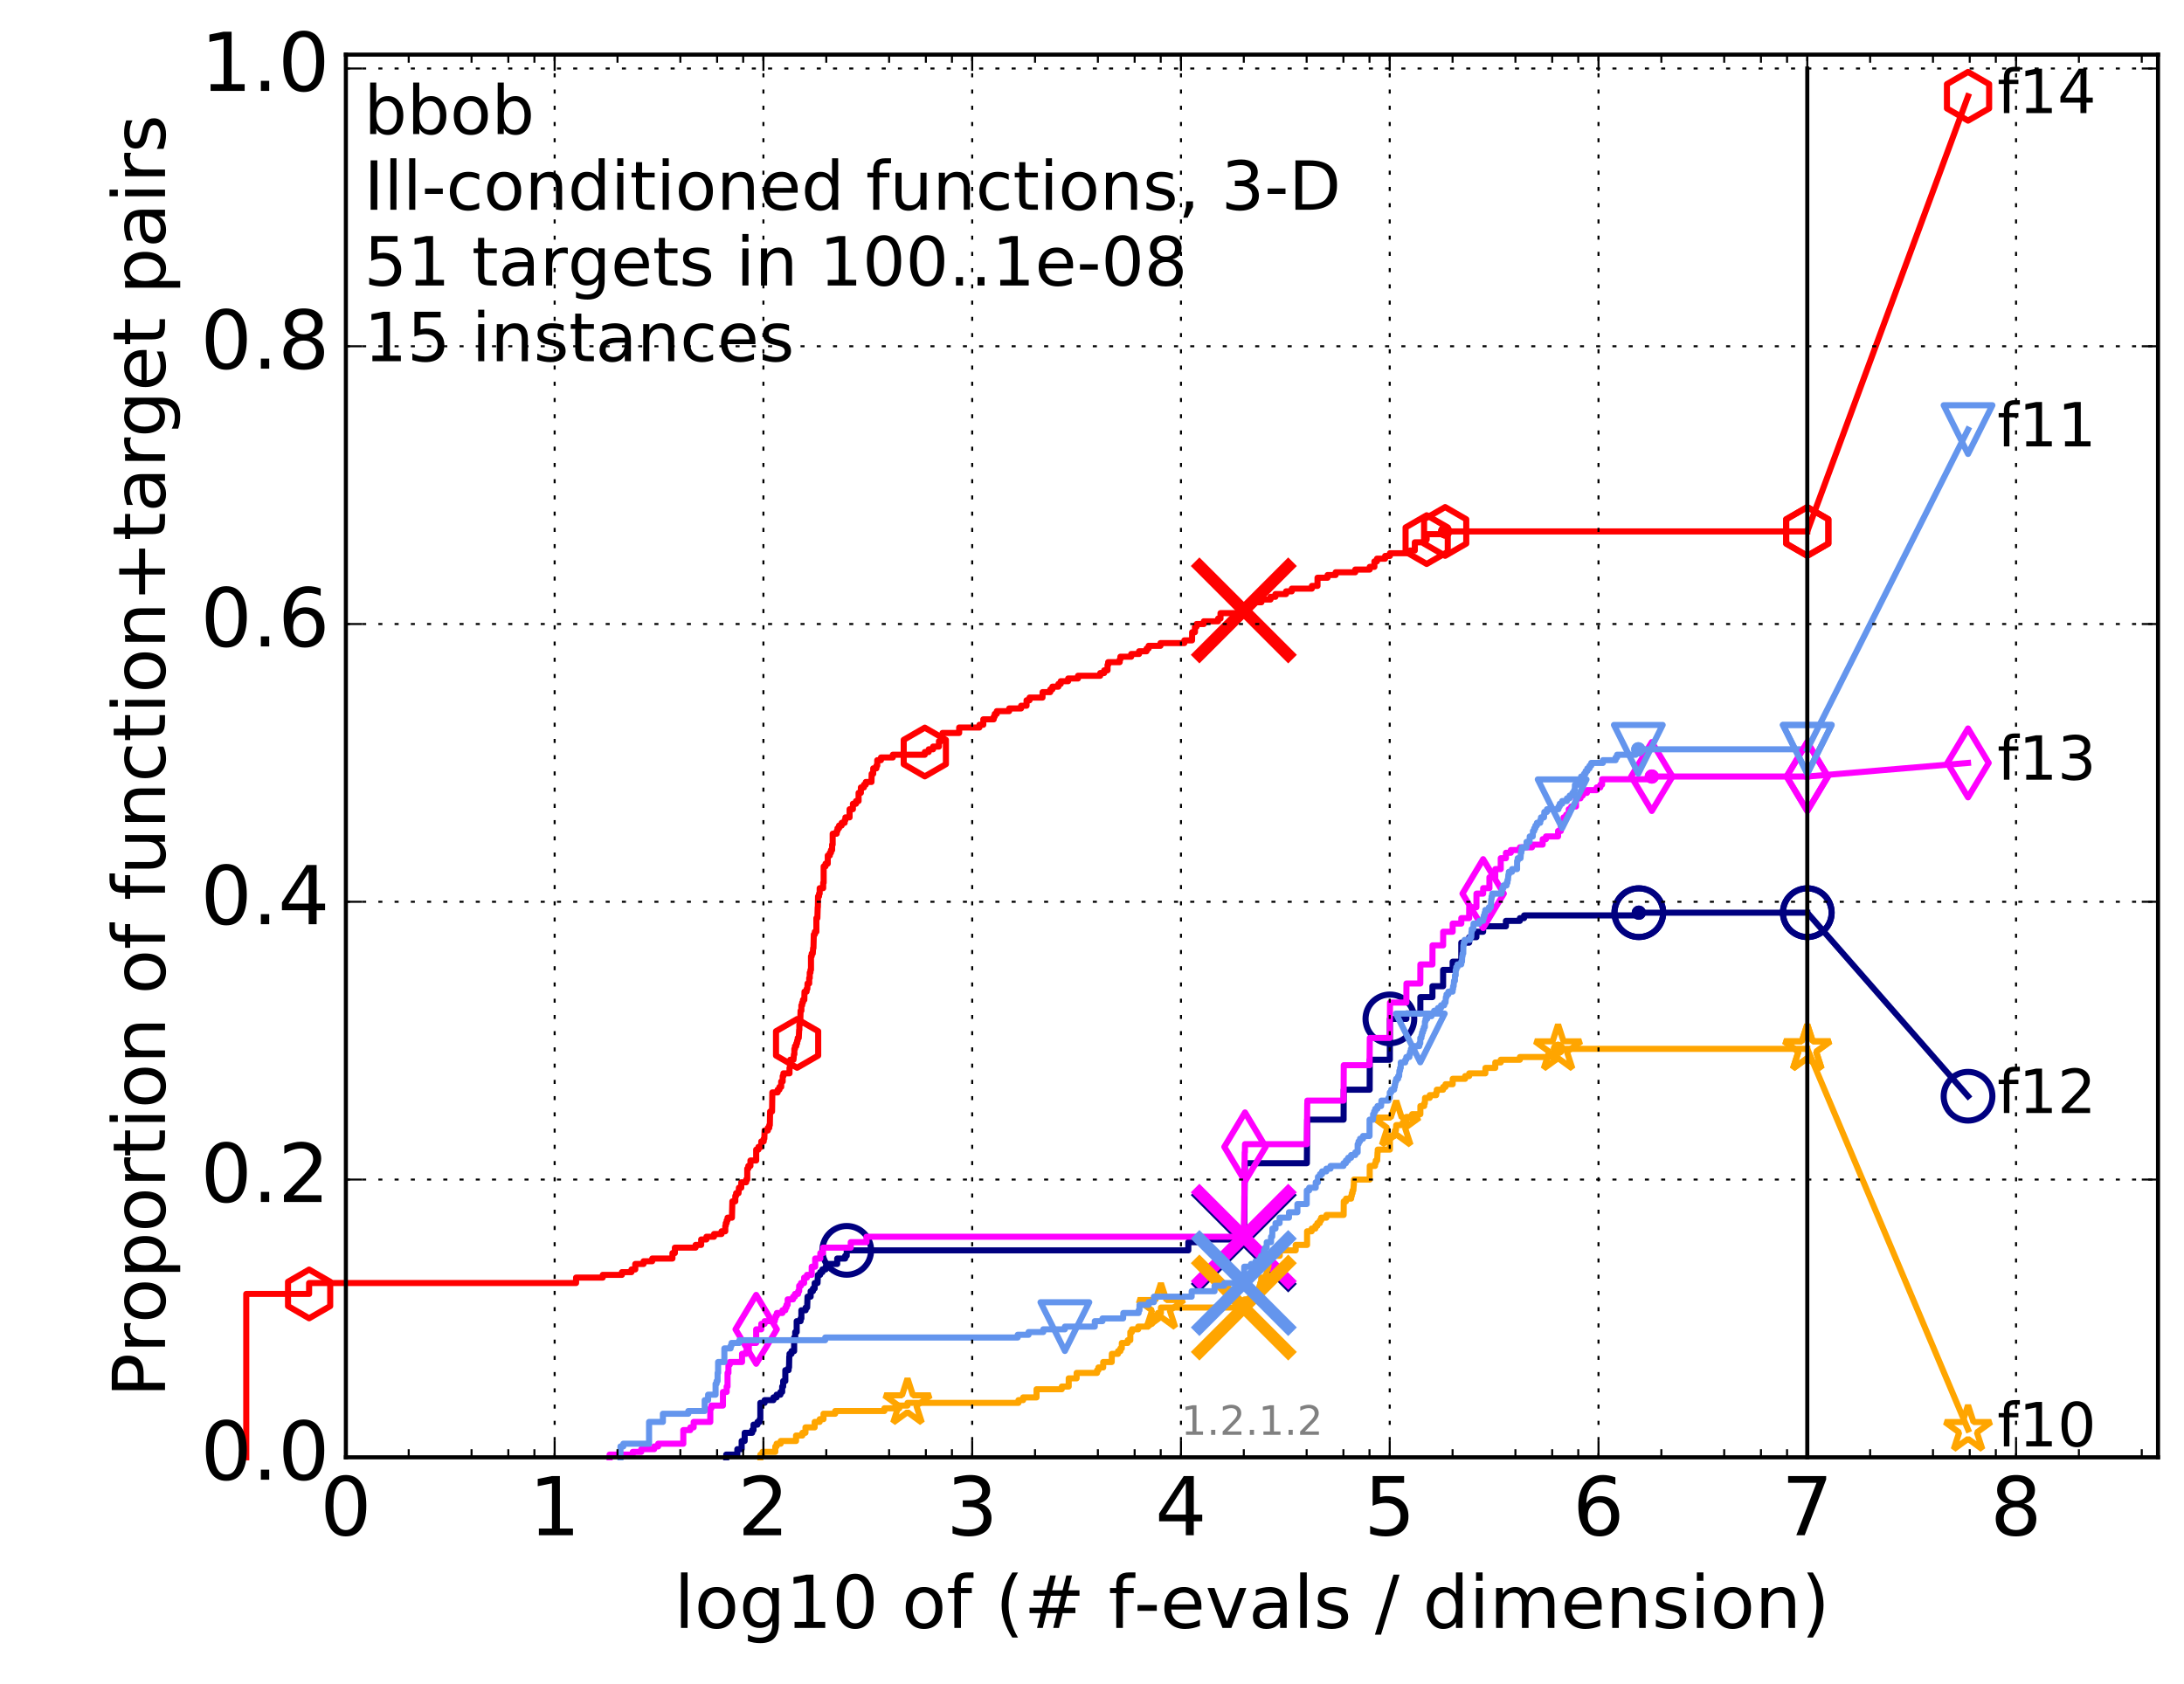 <?xml version="1.0" encoding="utf-8" standalone="no"?>
<!DOCTYPE svg PUBLIC "-//W3C//DTD SVG 1.1//EN"
  "http://www.w3.org/Graphics/SVG/1.1/DTD/svg11.dtd">
<!-- Created with matplotlib (http://matplotlib.org/) -->
<svg height="415pt" version="1.1" viewBox="0 0 538 415" width="538pt" xmlns="http://www.w3.org/2000/svg" xmlns:xlink="http://www.w3.org/1999/xlink">
 <defs>
  <style type="text/css">
*{stroke-linecap:butt;stroke-linejoin:round;stroke-miterlimit:100000;}
  </style>
 </defs>
 <g id="figure_1">
  <g id="patch_1">
   <path d="M 0 415.456 
L 538.8 415.456 
L 538.8 0 
L 0 0 
z
" style="fill:#ffffff;"/>
  </g>
  <g id="axes_1">
   <g id="patch_2">
    <path d="M 85.2 359.056 
L 531.6 359.056 
L 531.6 13.456 
L 85.2 13.456 
z
" style="fill:#ffffff;"/>
   </g>
   <g id="line2d_1">
    <defs>
     <path d="M 0 1.5 
C 0.398 1.5 0.779 1.342 1.061 1.061 
C 1.342 0.779 1.5 0.398 1.5 0 
C 1.5 -0.398 1.342 -0.779 1.061 -1.061 
C 0.779 -1.342 0.398 -1.5 0 -1.5 
C -0.398 -1.5 -0.779 -1.342 -1.061 -1.061 
C -1.342 -0.779 -1.5 -0.398 -1.5 0 
C -1.5 0.398 -1.342 0.779 -1.061 1.061 
C -0.779 1.342 -0.398 1.5 0 1.5 
z
" id="m63fee290fd" style="stroke:#000080;stroke-width:0.5;"/>
    </defs>
    <g>
     <use style="fill:#000080;stroke:#000080;stroke-width:0.5;" x="403.707" xlink:href="#m63fee290fd" y="224.869"/>
     <use style="fill:#000080;stroke:#000080;stroke-width:0.5;" x="403.707" xlink:href="#m63fee290fd" y="224.869"/>
    </g>
   </g>
   <g id="line2d_2">
    <path d="M 178.889 359.056 
L 178.889 358.385 
L 181.632 358.385 
L 181.632 357.044 
L 182.698 357.044 
L 182.698 355.031 
L 183.442 355.031 
L 183.442 353.018 
L 185.286 353.018 
L 185.286 352.347 
L 185.621 352.347 
L 185.621 351.005 
L 186.596 351.005 
L 186.596 350.334 
L 187.145 350.334 
L 187.145 349.663 
L 187.3 349.663 
L 187.3 345.638 
L 188.353 345.638 
L 188.353 344.967 
L 190.522 344.967 
L 190.522 344.296 
L 191.308 344.296 
L 191.308 343.625 
L 192.253 343.625 
L 192.253 342.954 
L 192.681 342.954 
L 192.681 341.612 
L 192.922 341.612 
L 192.922 340.27 
L 193.454 340.27 
L 193.454 337.586 
L 194.258 337.586 
L 194.258 336.915 
L 194.371 336.915 
L 194.427 334.232 
L 194.483 334.232 
L 194.483 333.561 
L 194.98 333.561 
L 194.98 332.89 
L 195.625 332.89 
L 195.625 329.535 
L 195.889 329.535 
L 195.889 328.193 
L 196.253 328.193 
L 196.253 325.509 
L 197.212 325.509 
L 197.212 324.839 
L 197.409 324.839 
L 197.409 322.826 
L 198.461 322.826 
L 198.461 322.155 
L 198.832 322.155 
L 198.924 319.471 
L 199.689 319.471 
L 199.689 318.129 
L 200.256 318.129 
L 200.256 317.458 
L 200.684 317.458 
L 200.684 316.116 
L 201.391 316.116 
L 201.473 314.104 
L 202.038 314.104 
L 202.038 313.433 
L 202.588 313.433 
L 202.588 312.762 
L 203.389 312.762 
L 203.389 312.091 
L 203.613 312.091 
L 203.613 311.42 
L 206.235 311.42 
L 206.235 310.078 
L 208.193 310.078 
L 208.193 309.407 
L 208.582 309.407 
L 208.582 308.065 
L 292.727 308.065 
L 292.727 306.052 
L 294.81 306.052 
L 294.81 305.381 
L 306.484 305.381 
L 306.592 293.304 
L 306.596 293.304 
L 306.674 286.595 
L 321.932 286.595 
L 322.015 275.86 
L 330.977 275.86 
L 331.009 268.48 
L 337.4 268.48 
L 337.428 261.099 
L 342.366 261.099 
L 342.383 251.035 
L 346.446 251.035 
L 346.448 249.694 
L 349.881 249.694 
L 349.89 245.668 
L 352.86 245.668 
L 352.866 242.984 
L 355.489 242.984 
L 355.496 238.958 
L 357.84 238.958 
L 357.842 236.946 
L 359.968 236.946 
L 359.974 232.249 
L 361.913 232.249 
L 361.914 230.907 
L 363.697 230.907 
L 363.7 229.565 
L 365.351 229.565 
L 365.356 228.223 
L 370.963 228.223 
L 370.964 226.882 
L 374.404 226.882 
L 374.404 226.211 
L 375.444 226.211 
L 375.444 225.54 
L 403.707 225.54 
L 403.707 224.869 
L 445.2 224.869 
L 445.2 224.869 
" style="fill:none;stroke:#000080;stroke-linecap:square;stroke-width:1.5;"/>
   </g>
   <g id="line2d_3">
    <defs>
     <path d="M 0 6 
C 1.591 6 3.117 5.368 4.243 4.243 
C 5.368 3.117 6 1.591 6 0 
C 6 -1.591 5.368 -3.117 4.243 -4.243 
C 3.117 -5.368 1.591 -6 0 -6 
C -1.591 -6 -3.117 -5.368 -4.243 -4.243 
C -5.368 -3.117 -6 -1.591 -6 0 
C -6 1.591 -5.368 3.117 -4.243 4.243 
C -3.117 5.368 -1.591 6 0 6 
z
" id="mc1fad0b840" style="stroke:#000080;stroke-width:1.5;"/>
    </defs>
    <g>
     <use style="fill:none;stroke:#000080;stroke-width:1.5;" x="208.582" xlink:href="#mc1fad0b840" y="308.065"/>
     <use style="fill:none;stroke:#000080;stroke-width:1.5;" x="342.383" xlink:href="#mc1fad0b840" y="251.035"/>
     <use style="fill:none;stroke:#000080;stroke-width:1.5;" x="403.707" xlink:href="#mc1fad0b840" y="224.869"/>
     <use style="fill:none;stroke:#000080;stroke-width:1.5;" x="403.707" xlink:href="#mc1fad0b840" y="224.869"/>
     <use style="fill:none;stroke:#000080;stroke-width:1.5;" x="445.2" xlink:href="#mc1fad0b840" y="224.869"/>
    </g>
   </g>
   <g id="line2d_4"/>
   <g id="line2d_5">
    <path clip-path="url(#pb0afdec96a)" d="M 306.396 305.381 
" style="fill:none;stroke:#000080;stroke-linecap:square;"/>
    <defs>
     <path d="M -12 12 
L 12 -12 
M -12 -12 
L 12 12 
" id="m37ab4cf49b" style="stroke:#000080;stroke-width:3.0;"/>
    </defs>
    <g clip-path="url(#pb0afdec96a)">
     <use style="fill:#000080;stroke:#000080;stroke-width:3.0;" x="306.396" xlink:href="#m37ab4cf49b" y="305.381"/>
    </g>
   </g>
   <g id="line2d_6">
    <defs>
     <path d="M 0 1.5 
C 0.398 1.5 0.779 1.342 1.061 1.061 
C 1.342 0.779 1.5 0.398 1.5 0 
C 1.5 -0.398 1.342 -0.779 1.061 -1.061 
C 0.779 -1.342 0.398 -1.5 0 -1.5 
C -0.398 -1.5 -0.779 -1.342 -1.061 -1.061 
C -1.342 -0.779 -1.5 -0.398 -1.5 0 
C -1.5 0.398 -1.342 0.779 -1.061 1.061 
C -0.779 1.342 -0.398 1.5 0 1.5 
z
" id="m28b46dbadb" style="stroke:#ff00ff;stroke-width:0.5;"/>
    </defs>
    <g>
     <use style="fill:#ff00ff;stroke:#ff00ff;stroke-width:0.5;" x="406.902" xlink:href="#m28b46dbadb" y="191.322"/>
     <use style="fill:#ff00ff;stroke:#ff00ff;stroke-width:0.5;" x="406.902" xlink:href="#m28b46dbadb" y="191.322"/>
    </g>
   </g>
   <g id="line2d_7">
    <path d="M 150.167 359.056 
L 150.167 358.385 
L 155.87 358.385 
L 155.87 357.714 
L 157.97 357.714 
L 157.97 357.044 
L 161.166 357.044 
L 161.166 356.373 
L 162.137 356.373 
L 162.137 355.702 
L 168.324 355.702 
L 168.324 352.347 
L 170.056 352.347 
L 170.056 351.676 
L 170.875 351.676 
L 170.875 350.334 
L 174.973 350.334 
L 174.973 346.979 
L 175.239 346.979 
L 175.239 346.309 
L 178.089 346.309 
L 178.089 342.954 
L 179.001 342.954 
L 179.001 341.612 
L 179.223 341.612 
L 179.223 338.257 
L 179.443 338.257 
L 179.443 336.244 
L 179.769 336.244 
L 179.769 335.574 
L 182.792 335.574 
L 182.792 333.561 
L 183.806 333.561 
L 183.806 332.89 
L 184.427 332.89 
L 184.515 330.877 
L 186.276 330.877 
L 186.276 327.522 
L 187.53 327.522 
L 187.53 326.18 
L 188.353 326.18 
L 188.353 325.509 
L 190.853 325.509 
L 190.853 324.839 
L 191.049 324.839 
L 191.049 324.168 
L 191.372 324.168 
L 191.372 323.497 
L 192.741 323.497 
L 192.741 322.826 
L 193.454 322.826 
L 193.454 322.155 
L 193.745 322.155 
L 193.745 321.484 
L 194.031 321.484 
L 194.031 320.142 
L 195.359 320.142 
L 195.359 319.471 
L 195.837 319.471 
L 195.837 318.8 
L 196.611 318.8 
L 196.611 318.129 
L 196.864 318.129 
L 196.864 316.787 
L 197.311 316.787 
L 197.311 316.116 
L 198.085 316.116 
L 198.085 314.774 
L 198.786 314.774 
L 198.786 314.104 
L 199.953 314.104 
L 199.953 312.091 
L 200.81 312.091 
L 200.81 310.078 
L 202.077 310.078 
L 202.077 308.736 
L 202.743 308.736 
L 202.743 307.394 
L 209.57 307.394 
L 209.57 306.052 
L 213.447 306.052 
L 213.447 304.71 
L 306.417 304.71 
L 306.524 294.646 
L 306.538 294.646 
L 306.611 283.911 
L 306.663 283.911 
L 306.691 281.899 
L 321.918 281.899 
L 322.024 271.834 
L 322.051 271.834 
L 322.051 271.164 
L 330.971 271.164 
L 331.02 262.441 
L 337.375 262.441 
L 337.432 255.732 
L 342.356 255.732 
L 342.413 247.01 
L 346.439 247.01 
L 346.464 242.313 
L 349.874 242.313 
L 349.895 237.617 
L 352.86 237.617 
L 352.884 232.92 
L 355.495 232.92 
L 355.51 229.565 
L 357.842 229.565 
L 357.846 227.553 
L 359.972 227.553 
L 359.975 226.211 
L 361.909 226.211 
L 361.919 223.527 
L 363.698 223.527 
L 363.711 220.172 
L 365.355 220.172 
L 365.358 218.83 
L 366.898 218.83 
L 366.9 216.147 
L 368.335 216.147 
L 368.341 214.134 
L 369.688 214.134 
L 369.692 211.45 
L 370.965 211.45 
L 370.968 210.108 
L 372.172 210.108 
L 372.172 209.437 
L 374.406 209.437 
L 374.406 208.766 
L 377.393 208.766 
L 377.393 208.095 
L 380.017 208.095 
L 380.017 206.753 
L 380.831 206.753 
L 380.831 206.083 
L 383.81 206.083 
L 383.812 204.741 
L 384.498 204.741 
L 384.498 202.728 
L 385.164 202.728 
L 385.164 201.386 
L 385.811 201.386 
L 385.811 200.715 
L 386.442 200.715 
L 386.444 199.373 
L 387.054 199.373 
L 387.054 198.702 
L 388.228 198.702 
L 388.228 196.689 
L 389.344 196.689 
L 389.344 196.018 
L 389.883 196.018 
L 389.883 195.348 
L 390.923 195.348 
L 390.923 194.677 
L 393.326 194.677 
L 393.326 194.006 
L 394.219 194.006 
L 394.219 193.335 
L 394.652 193.335 
L 394.653 191.993 
L 406.902 191.993 
L 406.902 191.322 
L 445.2 191.322 
L 445.2 191.322 
" style="fill:none;stroke:#ff00ff;stroke-linecap:square;stroke-width:1.5;"/>
   </g>
   <g id="line2d_8">
    <defs>
     <path d="M -0 8.485 
L 5.091 0 
L 0 -8.485 
L -5.091 -0 
z
" id="m88f31a80f4" style="stroke:#ff00ff;stroke-linejoin:miter;stroke-width:1.5;"/>
    </defs>
    <g>
     <use style="fill:none;stroke:#ff00ff;stroke-linejoin:miter;stroke-width:1.5;" x="186.276" xlink:href="#m88f31a80f4" y="327.522"/>
     <use style="fill:none;stroke:#ff00ff;stroke-linejoin:miter;stroke-width:1.5;" x="306.691" xlink:href="#m88f31a80f4" y="282.569"/>
     <use style="fill:none;stroke:#ff00ff;stroke-linejoin:miter;stroke-width:1.5;" x="365.355" xlink:href="#m88f31a80f4" y="220.172"/>
     <use style="fill:none;stroke:#ff00ff;stroke-linejoin:miter;stroke-width:1.5;" x="406.902" xlink:href="#m88f31a80f4" y="191.322"/>
     <use style="fill:none;stroke:#ff00ff;stroke-linejoin:miter;stroke-width:1.5;" x="445.2" xlink:href="#m88f31a80f4" y="191.322"/>
    </g>
   </g>
   <g id="line2d_9"/>
   <g id="line2d_10">
    <path clip-path="url(#pb0afdec96a)" d="M 306.396 304.71 
" style="fill:none;stroke:#ff00ff;stroke-linecap:square;"/>
    <defs>
     <path d="M -12 12 
L 12 -12 
M -12 -12 
L 12 12 
" id="m8328522b97" style="stroke:#ff00ff;stroke-width:3.0;"/>
    </defs>
    <g clip-path="url(#pb0afdec96a)">
     <use style="fill:#ff00ff;stroke:#ff00ff;stroke-width:3.0;" x="306.396" xlink:href="#m8328522b97" y="304.71"/>
    </g>
   </g>
   <g id="line2d_11">
    <defs>
     <path d="M 0 1.5 
C 0.398 1.5 0.779 1.342 1.061 1.061 
C 1.342 0.779 1.5 0.398 1.5 0 
C 1.5 -0.398 1.342 -0.779 1.061 -1.061 
C 0.779 -1.342 0.398 -1.5 0 -1.5 
C -0.398 -1.5 -0.779 -1.342 -1.061 -1.061 
C -1.342 -0.779 -1.5 -0.398 -1.5 0 
C -1.5 0.398 -1.342 0.779 -1.061 1.061 
C -0.779 1.342 -0.398 1.5 0 1.5 
z
" id="m6b4b8c5fb5" style="stroke:#ffa500;stroke-width:0.5;"/>
    </defs>
    <g>
     <use style="fill:#ffa500;stroke:#ffa500;stroke-width:0.5;" x="383.81" xlink:href="#m6b4b8c5fb5" y="258.416"/>
     <use style="fill:#ffa500;stroke:#ffa500;stroke-width:0.5;" x="383.81" xlink:href="#m6b4b8c5fb5" y="258.416"/>
    </g>
   </g>
   <g id="line2d_12">
    <path d="M 187.3 359.056 
L 187.3 358.385 
L 187.833 358.385 
L 187.833 357.714 
L 190.984 357.714 
L 190.984 356.373 
L 191.308 356.373 
L 191.308 355.702 
L 192.315 355.702 
L 192.315 355.031 
L 196.098 355.031 
L 196.098 353.689 
L 197.653 353.689 
L 197.653 353.018 
L 198.415 353.018 
L 198.415 351.676 
L 200.684 351.676 
L 200.684 350.334 
L 201.918 350.334 
L 201.918 349.663 
L 202.858 349.663 
L 202.858 348.321 
L 205.735 348.321 
L 205.735 347.65 
L 217.855 347.65 
L 217.855 346.979 
L 221.535 346.979 
L 221.535 346.309 
L 223.553 346.309 
L 223.553 345.638 
L 250.882 345.638 
L 250.882 344.967 
L 252.036 344.967 
L 252.036 344.296 
L 255.34 344.296 
L 255.34 342.283 
L 261.557 342.283 
L 261.557 341.612 
L 263.264 341.612 
L 263.264 339.599 
L 265.215 339.599 
L 265.215 338.257 
L 270.251 338.257 
L 270.251 337.586 
L 270.582 337.586 
L 270.582 336.915 
L 271.757 336.915 
L 271.757 335.574 
L 273.86 335.574 
L 273.887 333.561 
L 275.416 333.561 
L 275.416 332.89 
L 275.993 332.89 
L 275.993 332.219 
L 276.342 332.219 
L 276.342 330.877 
L 277.79 330.877 
L 277.79 330.206 
L 278.436 330.206 
L 278.44 328.193 
L 278.828 328.193 
L 278.828 327.522 
L 280.383 327.522 
L 280.383 326.851 
L 282.777 326.851 
L 282.777 326.18 
L 283.749 326.18 
L 283.749 324.839 
L 284.253 324.839 
L 284.253 324.168 
L 285.219 324.168 
L 285.219 323.497 
L 285.979 323.497 
L 285.979 322.155 
L 306.567 322.155 
L 306.603 320.142 
L 308.274 320.142 
L 308.274 319.471 
L 309.42 319.471 
L 309.42 318.8 
L 309.677 318.8 
L 309.677 318.129 
L 310.214 318.129 
L 310.258 316.787 
L 310.435 316.787 
L 310.435 316.116 
L 310.63 316.116 
L 310.692 314.774 
L 311.774 314.774 
L 311.774 314.104 
L 312.015 314.104 
L 312.102 312.762 
L 312.293 312.762 
L 312.293 312.091 
L 312.462 312.091 
L 312.462 310.749 
L 312.589 310.749 
L 312.589 310.078 
L 313.359 310.078 
L 313.359 309.407 
L 315.258 309.407 
L 315.258 308.065 
L 319.18 308.065 
L 319.18 306.723 
L 321.978 306.723 
L 321.981 303.369 
L 323.123 303.369 
L 323.123 302.698 
L 324.019 302.698 
L 324.019 302.027 
L 324.507 302.027 
L 324.507 301.356 
L 325.116 301.356 
L 325.116 300.685 
L 325.454 300.685 
L 325.454 300.014 
L 326.745 300.014 
L 326.745 299.343 
L 330.993 299.343 
L 331.016 295.988 
L 331.577 295.988 
L 331.577 295.317 
L 332.843 295.317 
L 332.843 294.646 
L 333.002 294.646 
L 333.002 293.975 
L 333.195 293.975 
L 333.195 293.304 
L 333.381 293.304 
L 333.484 291.963 
L 333.504 291.963 
L 333.538 290.621 
L 337.402 290.621 
L 337.421 287.266 
L 338.712 287.266 
L 338.712 286.595 
L 338.902 286.595 
L 338.902 285.924 
L 339.247 285.924 
L 339.341 283.911 
L 339.386 283.911 
L 339.386 283.24 
L 342.383 283.24 
L 342.392 279.886 
L 343.432 279.886 
L 343.432 279.215 
L 343.607 279.215 
L 343.607 278.544 
L 343.866 278.544 
L 343.942 277.202 
L 345.552 277.202 
L 345.552 276.531 
L 346.446 276.531 
L 346.456 275.189 
L 347.86 275.189 
L 347.86 274.518 
L 349.888 274.518 
L 349.894 272.505 
L 350.832 272.505 
L 350.832 271.834 
L 350.996 271.834 
L 351.039 270.493 
L 352.196 270.493 
L 352.196 269.822 
L 353.79 269.822 
L 353.79 269.151 
L 353.933 269.151 
L 353.933 268.48 
L 355.495 268.48 
L 355.495 267.809 
L 356.083 267.809 
L 356.083 267.138 
L 357.845 267.138 
L 357.849 265.796 
L 360.921 265.796 
L 360.921 265.125 
L 361.917 265.125 
L 361.917 264.454 
L 365.896 264.454 
L 365.916 263.112 
L 368.335 263.112 
L 368.338 261.77 
L 369.689 261.77 
L 369.689 261.099 
L 374.406 261.099 
L 374.406 260.429 
L 382.369 260.429 
L 382.369 259.758 
L 383.101 259.758 
L 383.101 259.087 
L 383.81 259.087 
L 383.81 258.416 
L 445.2 258.416 
L 445.2 258.416 
" style="fill:none;stroke:#ffa500;stroke-linecap:square;stroke-width:1.5;"/>
   </g>
   <g id="line2d_13">
    <defs>
     <path d="M 0 -6 
L -1.347 -1.854 
L -5.706 -1.854 
L -2.18 0.708 
L -3.527 4.854 
L -0 2.292 
L 3.527 4.854 
L 2.18 0.708 
L 5.706 -1.854 
L 1.347 -1.854 
z
" id="mc3735c71a6" style="stroke:#ffa500;stroke-linejoin:bevel;stroke-width:1.5;"/>
    </defs>
    <g>
     <use style="fill:none;stroke:#ffa500;stroke-linejoin:bevel;stroke-width:1.5;" x="223.553" xlink:href="#mc3735c71a6" y="345.638"/>
     <use style="fill:none;stroke:#ffa500;stroke-linejoin:bevel;stroke-width:1.5;" x="285.979" xlink:href="#mc3735c71a6" y="322.155"/>
     <use style="fill:none;stroke:#ffa500;stroke-linejoin:bevel;stroke-width:1.5;" x="343.942" xlink:href="#mc3735c71a6" y="277.202"/>
     <use style="fill:none;stroke:#ffa500;stroke-linejoin:bevel;stroke-width:1.5;" x="383.81" xlink:href="#mc3735c71a6" y="258.416"/>
     <use style="fill:none;stroke:#ffa500;stroke-linejoin:bevel;stroke-width:1.5;" x="445.2" xlink:href="#mc3735c71a6" y="258.416"/>
    </g>
   </g>
   <g id="line2d_14"/>
   <g id="line2d_15">
    <path clip-path="url(#pb0afdec96a)" d="M 306.396 322.155 
" style="fill:none;stroke:#ffa500;stroke-linecap:square;"/>
    <defs>
     <path d="M -12 12 
L 12 -12 
M -12 -12 
L 12 12 
" id="m5597f60ed8" style="stroke:#ffa500;stroke-width:3.0;"/>
    </defs>
    <g clip-path="url(#pb0afdec96a)">
     <use style="fill:#ffa500;stroke:#ffa500;stroke-width:3.0;" x="306.396" xlink:href="#m5597f60ed8" y="322.155"/>
    </g>
   </g>
   <g id="line2d_16">
    <defs>
     <path d="M 0 1.5 
C 0.398 1.5 0.779 1.342 1.061 1.061 
C 1.342 0.779 1.5 0.398 1.5 0 
C 1.5 -0.398 1.342 -0.779 1.061 -1.061 
C 0.779 -1.342 0.398 -1.5 0 -1.5 
C -0.398 -1.5 -0.779 -1.342 -1.061 -1.061 
C -1.342 -0.779 -1.5 -0.398 -1.5 0 
C -1.5 0.398 -1.342 0.779 -1.061 1.061 
C -0.779 1.342 -0.398 1.5 0 1.5 
z
" id="mb32ed35d92" style="stroke:#6495ed;stroke-width:0.5;"/>
    </defs>
    <g>
     <use style="fill:#6495ed;stroke:#6495ed;stroke-width:0.5;" x="403.578" xlink:href="#mb32ed35d92" y="184.613"/>
     <use style="fill:#6495ed;stroke:#6495ed;stroke-width:0.5;" x="403.578" xlink:href="#mb32ed35d92" y="184.613"/>
    </g>
   </g>
   <g id="line2d_17">
    <path d="M 152.842 359.056 
L 152.842 356.373 
L 153.552 356.373 
L 153.552 355.702 
L 159.89 355.702 
L 159.89 350.334 
L 163.295 350.334 
L 163.295 348.321 
L 169.551 348.321 
L 169.551 347.65 
L 173.594 347.65 
L 173.594 344.967 
L 174.432 344.967 
L 174.432 343.625 
L 176.272 343.625 
L 176.272 340.941 
L 176.523 340.941 
L 176.523 340.27 
L 176.772 340.27 
L 176.772 338.257 
L 176.895 338.257 
L 176.895 335.574 
L 178.436 335.574 
L 178.436 332.219 
L 179.984 332.219 
L 179.984 331.548 
L 180.197 331.548 
L 180.197 330.877 
L 182.123 330.877 
L 182.123 330.206 
L 203.277 330.206 
L 203.277 329.535 
L 250.698 329.535 
L 250.698 328.864 
L 253.374 328.864 
L 253.374 328.193 
L 256.998 328.193 
L 256.998 327.522 
L 262.32 327.522 
L 262.32 326.851 
L 269.69 326.851 
L 269.69 325.509 
L 271.577 325.509 
L 271.577 324.839 
L 276.664 324.839 
L 276.715 323.497 
L 280.486 323.497 
L 280.486 322.826 
L 280.697 322.826 
L 280.697 321.484 
L 282.971 321.484 
L 282.971 320.813 
L 284.256 320.813 
L 284.256 319.471 
L 293.549 319.471 
L 293.549 318.129 
L 299.191 318.129 
L 299.191 316.787 
L 301.579 316.787 
L 301.579 316.116 
L 306.428 316.116 
L 306.5 312.091 
L 308.169 312.091 
L 308.169 311.42 
L 309.303 311.42 
L 309.303 310.749 
L 310.344 310.749 
L 310.344 310.078 
L 310.66 310.078 
L 310.66 309.407 
L 311.357 309.407 
L 311.357 308.065 
L 311.642 308.065 
L 311.642 307.394 
L 312.041 307.394 
L 312.041 306.052 
L 313.105 306.052 
L 313.105 304.71 
L 313.391 304.71 
L 313.446 302.698 
L 314.203 302.698 
L 314.203 301.356 
L 315.21 301.356 
L 315.21 300.014 
L 317.52 300.014 
L 317.52 298.672 
L 319.599 298.672 
L 319.599 296.659 
L 321.894 296.659 
L 321.911 293.304 
L 322.495 293.304 
L 322.495 292.634 
L 324.111 292.634 
L 324.111 291.292 
L 324.655 291.292 
L 324.655 289.95 
L 325.158 289.95 
L 325.158 289.279 
L 325.679 289.279 
L 325.679 288.608 
L 326.717 288.608 
L 326.717 287.937 
L 327.759 287.937 
L 327.759 287.266 
L 330.956 287.266 
L 330.956 286.595 
L 331.541 286.595 
L 331.541 285.924 
L 332.097 285.924 
L 332.097 285.253 
L 332.823 285.253 
L 332.823 284.582 
L 333.85 284.582 
L 333.85 283.911 
L 334.44 283.911 
L 334.44 281.899 
L 334.665 281.899 
L 334.665 281.228 
L 335.022 281.228 
L 335.022 280.557 
L 335.764 280.557 
L 335.764 279.886 
L 337.367 279.886 
L 337.377 275.86 
L 338.238 275.86 
L 338.238 274.518 
L 338.504 274.518 
L 338.504 273.847 
L 338.788 273.847 
L 338.788 273.176 
L 339.324 273.176 
L 339.324 272.505 
L 340.215 272.505 
L 340.299 271.164 
L 342.033 271.164 
L 342.033 270.493 
L 342.35 270.493 
L 342.357 269.151 
L 342.709 269.151 
L 342.709 268.48 
L 343.427 268.48 
L 343.427 267.809 
L 343.592 267.809 
L 343.592 267.138 
L 343.714 267.138 
L 343.714 266.467 
L 343.928 266.467 
L 343.928 265.796 
L 344.406 265.796 
L 344.406 265.125 
L 344.656 265.125 
L 344.725 263.783 
L 344.885 263.783 
L 344.885 263.112 
L 345.055 263.112 
L 345.055 261.77 
L 346.157 261.77 
L 346.157 261.099 
L 346.422 261.099 
L 346.422 260.429 
L 347.185 260.429 
L 347.185 259.758 
L 347.378 259.758 
L 347.378 259.087 
L 347.563 259.087 
L 347.563 258.416 
L 348.417 258.416 
L 348.417 257.745 
L 349.637 257.745 
L 349.637 257.074 
L 349.865 257.074 
L 349.869 255.732 
L 350.154 255.732 
L 350.154 255.061 
L 350.297 255.061 
L 350.297 254.39 
L 350.52 254.39 
L 350.52 253.719 
L 350.757 253.719 
L 350.757 253.048 
L 351.002 253.048 
L 351.012 251.706 
L 351.155 251.706 
L 351.155 251.035 
L 351.585 251.035 
L 351.585 250.364 
L 352.647 250.364 
L 352.647 249.694 
L 353.284 249.694 
L 353.284 249.023 
L 354.221 249.023 
L 354.221 248.352 
L 354.985 248.352 
L 354.985 247.681 
L 355.759 247.681 
L 355.759 247.01 
L 356.08 247.01 
L 356.174 245.668 
L 356.325 245.668 
L 356.325 244.997 
L 356.786 244.997 
L 356.786 244.326 
L 357.828 244.326 
L 357.828 243.655 
L 357.95 243.655 
L 357.95 242.984 
L 358.084 242.984 
L 358.18 241.642 
L 358.407 241.642 
L 358.407 240.3 
L 358.594 240.3 
L 358.594 238.958 
L 358.74 238.958 
L 358.74 238.288 
L 359.047 238.288 
L 359.047 237.617 
L 359.96 237.617 
L 359.96 236.946 
L 360.142 236.946 
L 360.189 235.604 
L 360.277 235.604 
L 360.277 234.933 
L 360.453 234.933 
L 360.484 232.92 
L 360.587 232.92 
L 360.587 232.249 
L 360.787 232.249 
L 360.787 231.578 
L 362.113 231.578 
L 362.113 230.907 
L 362.426 230.907 
L 362.478 229.565 
L 362.54 229.565 
L 362.54 228.894 
L 362.92 228.894 
L 362.991 227.553 
L 364.392 227.553 
L 364.392 226.882 
L 365.342 226.882 
L 365.342 226.211 
L 365.525 226.211 
L 365.525 225.54 
L 365.733 225.54 
L 365.733 224.869 
L 365.892 224.869 
L 365.892 224.198 
L 366.778 224.198 
L 366.778 223.527 
L 367.248 223.527 
L 367.347 221.514 
L 367.427 221.514 
L 367.427 220.843 
L 367.59 220.843 
L 367.59 220.172 
L 369.886 220.172 
L 369.886 219.501 
L 370.051 219.501 
L 370.051 218.83 
L 370.337 218.83 
L 370.337 218.159 
L 371.125 218.159 
L 371.125 217.488 
L 371.342 217.488 
L 371.342 216.818 
L 371.466 216.818 
L 371.577 215.476 
L 371.688 215.476 
L 371.688 214.805 
L 372.469 214.805 
L 372.469 214.134 
L 373.713 214.134 
L 373.713 212.121 
L 373.869 212.121 
L 373.869 211.45 
L 374.566 211.45 
L 374.659 210.108 
L 374.766 210.108 
L 374.766 209.437 
L 374.905 209.437 
L 374.905 208.766 
L 376.039 208.766 
L 376.039 207.424 
L 376.785 207.424 
L 376.831 206.083 
L 377.573 206.083 
L 377.623 204.741 
L 377.932 204.741 
L 377.932 204.07 
L 378.229 204.07 
L 378.229 203.399 
L 378.601 203.399 
L 378.601 202.728 
L 379.412 202.728 
L 379.412 202.057 
L 379.6 202.057 
L 379.6 201.386 
L 380.353 201.386 
L 380.427 200.044 
L 381.072 200.044 
L 381.072 199.373 
L 383.916 199.373 
L 383.916 198.702 
L 384.221 198.702 
L 384.221 198.031 
L 384.816 198.031 
L 384.816 197.36 
L 385.988 197.36 
L 385.988 196.689 
L 386.664 196.689 
L 386.664 196.018 
L 387.352 196.018 
L 387.352 195.348 
L 387.766 195.348 
L 387.766 194.677 
L 387.925 194.677 
L 387.97 193.335 
L 389.056 193.335 
L 389.056 192.664 
L 389.474 192.664 
L 389.483 191.322 
L 390.196 191.322 
L 390.196 190.651 
L 390.593 190.651 
L 390.593 189.98 
L 391.023 189.98 
L 391.023 189.309 
L 391.561 189.309 
L 391.561 188.638 
L 391.987 188.638 
L 391.987 187.967 
L 394.855 187.967 
L 394.855 187.296 
L 397.982 187.296 
L 397.982 186.625 
L 398.347 186.625 
L 398.347 185.954 
L 402.937 185.954 
L 402.937 185.283 
L 403.578 185.283 
L 403.578 184.613 
L 445.2 184.613 
L 445.2 184.613 
" style="fill:none;stroke:#6495ed;stroke-linecap:square;stroke-width:1.5;"/>
   </g>
   <g id="line2d_18">
    <defs>
     <path d="M -0 6 
L 6 -6 
L -6 -6 
z
" id="me8178e1281" style="stroke:#6495ed;stroke-linejoin:miter;stroke-width:1.5;"/>
    </defs>
    <g>
     <use style="fill:none;stroke:#6495ed;stroke-linejoin:miter;stroke-width:1.5;" x="262.32" xlink:href="#me8178e1281" y="326.851"/>
     <use style="fill:none;stroke:#6495ed;stroke-linejoin:miter;stroke-width:1.5;" x="349.869" xlink:href="#me8178e1281" y="255.732"/>
     <use style="fill:none;stroke:#6495ed;stroke-linejoin:miter;stroke-width:1.5;" x="384.816" xlink:href="#me8178e1281" y="198.031"/>
     <use style="fill:none;stroke:#6495ed;stroke-linejoin:miter;stroke-width:1.5;" x="403.578" xlink:href="#me8178e1281" y="184.613"/>
     <use style="fill:none;stroke:#6495ed;stroke-linejoin:miter;stroke-width:1.5;" x="445.2" xlink:href="#me8178e1281" y="184.613"/>
    </g>
   </g>
   <g id="line2d_19"/>
   <g id="line2d_20">
    <path clip-path="url(#pb0afdec96a)" d="M 306.396 316.116 
" style="fill:none;stroke:#6495ed;stroke-linecap:square;"/>
    <defs>
     <path d="M -12 12 
L 12 -12 
M -12 -12 
L 12 12 
" id="m8f871fecf1" style="stroke:#6495ed;stroke-width:3.0;"/>
    </defs>
    <g clip-path="url(#pb0afdec96a)">
     <use style="fill:#6495ed;stroke:#6495ed;stroke-width:3.0;" x="306.396" xlink:href="#m8f871fecf1" y="316.116"/>
    </g>
   </g>
   <g id="line2d_21">
    <defs>
     <path d="M 0 1.5 
C 0.398 1.5 0.779 1.342 1.061 1.061 
C 1.342 0.779 1.5 0.398 1.5 0 
C 1.5 -0.398 1.342 -0.779 1.061 -1.061 
C 0.779 -1.342 0.398 -1.5 0 -1.5 
C -0.398 -1.5 -0.779 -1.342 -1.061 -1.061 
C -1.342 -0.779 -1.5 -0.398 -1.5 0 
C -1.5 0.398 -1.342 0.779 -1.061 1.061 
C -0.779 1.342 -0.398 1.5 0 1.5 
z
" id="m7a84bd0228" style="stroke:#ff0000;stroke-width:0.5;"/>
    </defs>
    <g>
     <use style="fill:#ff0000;stroke:#ff0000;stroke-width:0.5;" x="355.997" xlink:href="#m7a84bd0228" y="130.938"/>
     <use style="fill:#ff0000;stroke:#ff0000;stroke-width:0.5;" x="355.997" xlink:href="#m7a84bd0228" y="130.938"/>
    </g>
   </g>
   <g id="line2d_22">
    <path d="M 60.662 359.056 
L 60.662 318.8 
L 76.144 318.8 
L 76.144 316.116 
L 141.908 316.116 
L 141.908 314.774 
L 148.48 314.774 
L 148.48 314.104 
L 153.2 314.104 
L 153.2 313.433 
L 155.553 313.433 
L 155.553 312.762 
L 156.49 312.762 
L 156.49 311.42 
L 158.536 311.42 
L 158.536 310.749 
L 160.664 310.749 
L 160.664 310.078 
L 165.648 310.078 
L 165.648 308.736 
L 166.249 308.736 
L 166.249 307.394 
L 171.351 307.394 
L 171.351 306.723 
L 172.724 306.723 
L 172.724 305.381 
L 174.017 305.381 
L 174.017 304.71 
L 175.891 304.71 
L 175.891 304.039 
L 177.738 304.039 
L 177.738 303.369 
L 178.663 303.369 
L 178.663 302.027 
L 178.777 302.027 
L 178.777 301.356 
L 179.001 301.356 
L 179.001 300.685 
L 179.223 300.685 
L 179.223 300.014 
L 180.302 300.014 
L 180.408 295.988 
L 181.13 295.988 
L 181.13 294.646 
L 181.332 294.646 
L 181.332 293.975 
L 181.928 293.975 
L 182.025 292.634 
L 182.603 292.634 
L 182.603 291.292 
L 183.806 291.292 
L 183.806 290.621 
L 184.074 290.621 
L 184.074 287.937 
L 184.339 287.937 
L 184.339 287.266 
L 184.861 287.266 
L 184.861 285.924 
L 186.276 285.924 
L 186.276 283.24 
L 186.833 283.24 
L 186.833 282.569 
L 187.53 282.569 
L 187.53 281.228 
L 188.131 281.228 
L 188.131 280.557 
L 188.279 280.557 
L 188.353 278.544 
L 189.147 278.544 
L 189.147 277.873 
L 189.499 277.873 
L 189.499 277.202 
L 189.638 277.202 
L 189.707 273.847 
L 190.186 273.847 
L 190.253 269.151 
L 191.564 269.151 
L 191.564 268.48 
L 192.005 268.48 
L 192.005 267.809 
L 192.437 267.809 
L 192.437 266.467 
L 192.802 266.467 
L 192.802 265.125 
L 192.981 265.125 
L 192.981 264.454 
L 194.483 264.454 
L 194.483 263.112 
L 194.594 263.112 
L 194.649 261.099 
L 195.466 261.099 
L 195.572 259.758 
L 195.678 259.758 
L 195.678 258.416 
L 195.837 258.416 
L 195.837 257.745 
L 196.15 257.745 
L 196.15 257.074 
L 196.356 257.074 
L 196.356 256.403 
L 196.51 256.403 
L 196.51 255.732 
L 196.763 255.732 
L 196.864 253.719 
L 196.914 253.719 
L 196.914 252.377 
L 197.113 252.377 
L 197.212 249.023 
L 197.409 249.023 
L 197.409 247.681 
L 197.604 247.681 
L 197.604 247.01 
L 197.798 247.01 
L 197.798 246.339 
L 198.132 246.339 
L 198.179 244.326 
L 198.694 244.326 
L 198.694 243.655 
L 198.878 243.655 
L 198.924 242.313 
L 199.332 242.313 
L 199.332 240.971 
L 199.467 240.971 
L 199.467 239.629 
L 199.644 239.629 
L 199.644 238.958 
L 199.777 238.958 
L 199.777 235.604 
L 199.953 235.604 
L 199.953 234.933 
L 200.213 234.933 
L 200.3 233.591 
L 200.385 233.591 
L 200.471 230.236 
L 200.726 230.236 
L 200.726 229.565 
L 201.103 229.565 
L 201.103 226.211 
L 201.35 226.211 
L 201.432 223.527 
L 201.473 223.527 
L 201.514 220.843 
L 201.757 220.843 
L 201.757 220.172 
L 201.918 220.172 
L 201.918 218.83 
L 202.781 218.83 
L 202.781 217.488 
L 202.897 217.488 
L 202.897 213.463 
L 203.352 213.463 
L 203.352 212.792 
L 203.908 212.792 
L 203.908 210.779 
L 204.415 210.779 
L 204.415 210.108 
L 204.699 210.108 
L 204.699 209.437 
L 204.98 209.437 
L 204.98 208.095 
L 205.119 208.095 
L 205.119 205.412 
L 206.103 205.412 
L 206.103 204.741 
L 206.301 204.741 
L 206.301 204.07 
L 206.693 204.07 
L 206.693 203.399 
L 207.33 203.399 
L 207.33 202.728 
L 208.071 202.728 
L 208.071 202.057 
L 208.253 202.057 
L 208.253 201.386 
L 209.284 201.386 
L 209.284 199.373 
L 210.103 199.373 
L 210.103 198.031 
L 210.867 198.031 
L 210.867 197.36 
L 211.501 197.36 
L 211.501 195.348 
L 212.067 195.348 
L 212.067 194.006 
L 212.817 194.006 
L 212.817 193.335 
L 213.279 193.335 
L 213.279 192.664 
L 214.678 192.664 
L 214.724 190.651 
L 215.104 190.651 
L 215.104 189.309 
L 215.888 189.309 
L 215.888 188.638 
L 216.102 188.638 
L 216.102 187.296 
L 217.016 187.296 
L 217.016 186.625 
L 219.932 186.625 
L 219.932 185.954 
L 227.814 185.954 
L 227.814 185.283 
L 228.773 185.283 
L 228.773 184.613 
L 229.853 184.613 
L 229.853 183.942 
L 231.295 183.942 
L 231.295 182.6 
L 231.868 182.6 
L 231.868 181.258 
L 232.169 181.258 
L 232.169 180.587 
L 236.281 180.587 
L 236.281 179.245 
L 241.267 179.245 
L 241.267 178.574 
L 242.222 178.574 
L 242.222 177.232 
L 244.789 177.232 
L 244.789 176.561 
L 245.04 176.561 
L 245.04 175.89 
L 245.54 175.89 
L 245.54 175.219 
L 248.591 175.219 
L 248.591 174.548 
L 251.534 174.548 
L 251.534 173.878 
L 252.877 173.878 
L 252.877 172.536 
L 253.617 172.536 
L 253.617 171.865 
L 256.807 171.865 
L 256.824 170.523 
L 258.721 170.523 
L 258.721 169.852 
L 259.237 169.852 
L 259.237 169.181 
L 260.721 169.181 
L 260.721 168.51 
L 261.295 168.51 
L 261.295 167.839 
L 263.127 167.839 
L 263.127 167.168 
L 265.551 167.168 
L 265.551 166.497 
L 271.026 166.497 
L 271.026 165.826 
L 272.003 165.826 
L 272.003 165.155 
L 272.83 165.155 
L 272.83 163.813 
L 272.978 163.813 
L 272.978 163.143 
L 275.827 163.143 
L 275.827 162.472 
L 275.992 162.472 
L 275.992 161.801 
L 278.662 161.801 
L 278.662 161.13 
L 280.595 161.13 
L 280.595 160.459 
L 282.443 160.459 
L 282.443 159.788 
L 282.948 159.788 
L 282.948 159.117 
L 285.865 159.117 
L 285.865 158.446 
L 291.75 158.446 
L 291.75 157.775 
L 293.647 157.775 
L 293.664 155.762 
L 294.359 155.762 
L 294.359 154.42 
L 294.747 154.42 
L 294.747 153.749 
L 296.546 153.749 
L 296.546 153.078 
L 300.054 153.078 
L 300.054 152.408 
L 300.655 152.408 
L 300.655 151.066 
L 305.619 151.066 
L 305.619 150.395 
L 306.603 150.395 
L 306.603 149.724 
L 307.439 149.724 
L 307.439 149.053 
L 308.36 149.053 
L 308.36 148.382 
L 310.735 148.382 
L 310.735 147.711 
L 312.976 147.711 
L 312.976 147.04 
L 314.181 147.04 
L 314.181 146.369 
L 316.804 146.369 
L 316.804 145.698 
L 318.215 145.698 
L 318.215 145.027 
L 323.16 145.027 
L 323.16 144.356 
L 324.553 144.356 
L 324.553 142.343 
L 327.031 142.343 
L 327.031 141.673 
L 329.013 141.673 
L 329.013 141.002 
L 333.841 141.002 
L 333.841 140.331 
L 337.411 140.331 
L 337.411 139.66 
L 338.568 139.66 
L 338.568 138.318 
L 339.195 138.318 
L 339.195 137.647 
L 341.211 137.647 
L 341.211 136.976 
L 342.385 136.976 
L 342.385 136.305 
L 347.343 136.305 
L 347.343 135.634 
L 348.522 135.634 
L 348.522 133.621 
L 351.151 133.621 
L 351.151 132.95 
L 351.443 132.95 
L 351.443 131.608 
L 355.997 131.608 
L 355.997 130.938 
L 445.2 130.938 
L 445.2 130.938 
" style="fill:none;stroke:#ff0000;stroke-linecap:square;stroke-width:1.5;"/>
   </g>
   <g id="line2d_23">
    <defs>
     <path d="M 0 -6 
L -5.196 -3 
L -5.196 3 
L -0 6 
L 5.196 3 
L 5.196 -3 
z
" id="m1b5831f95a" style="stroke:#ff0000;stroke-linejoin:miter;stroke-width:1.5;"/>
    </defs>
    <g>
     <use style="fill:none;stroke:#ff0000;stroke-linejoin:miter;stroke-width:1.5;" x="76.144" xlink:href="#m1b5831f95a" y="318.8"/>
     <use style="fill:none;stroke:#ff0000;stroke-linejoin:miter;stroke-width:1.5;" x="196.356" xlink:href="#m1b5831f95a" y="257.074"/>
     <use style="fill:none;stroke:#ff0000;stroke-linejoin:miter;stroke-width:1.5;" x="227.814" xlink:href="#m1b5831f95a" y="185.283"/>
     <use style="fill:none;stroke:#ff0000;stroke-linejoin:miter;stroke-width:1.5;" x="351.443" xlink:href="#m1b5831f95a" y="132.95"/>
     <use style="fill:none;stroke:#ff0000;stroke-linejoin:miter;stroke-width:1.5;" x="355.997" xlink:href="#m1b5831f95a" y="130.938"/>
     <use style="fill:none;stroke:#ff0000;stroke-linejoin:miter;stroke-width:1.5;" x="445.2" xlink:href="#m1b5831f95a" y="130.938"/>
    </g>
   </g>
   <g id="line2d_24"/>
   <g id="line2d_25">
    <path clip-path="url(#pb0afdec96a)" d="M 306.396 150.395 
" style="fill:none;stroke:#ff0000;stroke-linecap:square;"/>
    <defs>
     <path d="M -12 12 
L 12 -12 
M -12 -12 
L 12 12 
" id="m2e1ac3a9c1" style="stroke:#ff0000;stroke-width:3.0;"/>
    </defs>
    <g clip-path="url(#pb0afdec96a)">
     <use style="fill:#ff0000;stroke:#ff0000;stroke-width:3.0;" x="306.396" xlink:href="#m2e1ac3a9c1" y="150.395"/>
    </g>
   </g>
   <g id="line2d_26">
    <path d="M 445.2 258.416 
L 484.8 352.213 
" style="fill:none;stroke:#ffa500;stroke-linecap:square;stroke-width:1.5;"/>
    <g>
     <use style="fill:none;stroke:#ffa500;stroke-linejoin:bevel;stroke-width:1.5;" x="445.2" xlink:href="#mc3735c71a6" y="258.416"/>
     <use style="fill:none;stroke:#ffa500;stroke-linejoin:bevel;stroke-width:1.5;" x="484.8" xlink:href="#mc3735c71a6" y="352.213"/>
    </g>
   </g>
   <g id="line2d_27">
    <path d="M 445.2 224.869 
L 484.8 270.09 
" style="fill:none;stroke:#000080;stroke-linecap:square;stroke-width:1.5;"/>
    <g>
     <use style="fill:none;stroke:#000080;stroke-width:1.5;" x="445.2" xlink:href="#mc1fad0b840" y="224.869"/>
     <use style="fill:none;stroke:#000080;stroke-width:1.5;" x="484.8" xlink:href="#mc1fad0b840" y="270.09"/>
    </g>
   </g>
   <g id="line2d_28">
    <path d="M 445.2 191.322 
L 484.8 187.967 
" style="fill:none;stroke:#ff00ff;stroke-linecap:square;stroke-width:1.5;"/>
    <g>
     <use style="fill:none;stroke:#ff00ff;stroke-linejoin:miter;stroke-width:1.5;" x="445.2" xlink:href="#m88f31a80f4" y="191.322"/>
     <use style="fill:none;stroke:#ff00ff;stroke-linejoin:miter;stroke-width:1.5;" x="484.8" xlink:href="#m88f31a80f4" y="187.967"/>
    </g>
   </g>
   <g id="line2d_29">
    <path d="M 445.2 184.613 
L 484.8 105.844 
" style="fill:none;stroke:#6495ed;stroke-linecap:square;stroke-width:1.5;"/>
    <g>
     <use style="fill:none;stroke:#6495ed;stroke-linejoin:miter;stroke-width:1.5;" x="445.2" xlink:href="#me8178e1281" y="184.613"/>
     <use style="fill:none;stroke:#6495ed;stroke-linejoin:miter;stroke-width:1.5;" x="484.8" xlink:href="#me8178e1281" y="105.844"/>
    </g>
   </g>
   <g id="line2d_30">
    <path d="M 445.2 130.938 
L 484.8 23.722 
" style="fill:none;stroke:#ff0000;stroke-linecap:square;stroke-width:1.5;"/>
    <g>
     <use style="fill:none;stroke:#ff0000;stroke-linejoin:miter;stroke-width:1.5;" x="445.2" xlink:href="#m1b5831f95a" y="130.938"/>
     <use style="fill:none;stroke:#ff0000;stroke-linejoin:miter;stroke-width:1.5;" x="484.8" xlink:href="#m1b5831f95a" y="23.722"/>
    </g>
   </g>
   <g id="line2d_31">
    <path d="M 445.2 359.056 
L 445.2 16.878 
" style="fill:none;stroke:#000000;stroke-linecap:square;"/>
   </g>
   <g id="patch_3">
    <path d="M 85.2 13.456 
L 531.6 13.456 
" style="fill:none;stroke:#000000;stroke-linecap:square;stroke-linejoin:miter;"/>
   </g>
   <g id="patch_4">
    <path d="M 531.6 359.056 
L 531.6 13.456 
" style="fill:none;stroke:#000000;stroke-linecap:square;stroke-linejoin:miter;"/>
   </g>
   <g id="patch_5">
    <path d="M 85.2 359.056 
L 531.6 359.056 
" style="fill:none;stroke:#000000;stroke-linecap:square;stroke-linejoin:miter;"/>
   </g>
   <g id="patch_6">
    <path d="M 85.2 359.056 
L 85.2 13.456 
" style="fill:none;stroke:#000000;stroke-linecap:square;stroke-linejoin:miter;"/>
   </g>
   <g id="matplotlib.axis_1">
    <g id="xtick_1">
     <g id="line2d_32">
      <path clip-path="url(#pb0afdec96a)" d="M 85.2 359.056 
L 85.2 13.456 
" style="fill:none;stroke:#000000;stroke-dasharray:1,3;stroke-dashoffset:0.0;stroke-width:0.5;"/>
     </g>
     <g id="line2d_33">
      <defs>
       <path d="M 0 0 
L 0 -4 
" id="m84b85b546a" style="stroke:#000000;stroke-width:0.5;"/>
      </defs>
      <g>
       <use style="stroke:#000000;stroke-width:0.5;" x="85.2" xlink:href="#m84b85b546a" y="359.056"/>
      </g>
     </g>
     <g id="line2d_34">
      <defs>
       <path d="M 0 0 
L 0 4 
" id="m179e6823f9" style="stroke:#000000;stroke-width:0.5;"/>
      </defs>
      <g>
       <use style="stroke:#000000;stroke-width:0.5;" x="85.2" xlink:href="#m179e6823f9" y="13.456"/>
      </g>
     </g>
     <g id="text_1">
      <!-- 0 -->
      <defs>
       <path d="M 31.781 66.406 
Q 24.172 66.406 20.328 58.906 
Q 16.5 51.422 16.5 36.375 
Q 16.5 21.391 20.328 13.891 
Q 24.172 6.391 31.781 6.391 
Q 39.453 6.391 43.281 13.891 
Q 47.125 21.391 47.125 36.375 
Q 47.125 51.422 43.281 58.906 
Q 39.453 66.406 31.781 66.406 
M 31.781 74.219 
Q 44.047 74.219 50.516 64.516 
Q 56.984 54.828 56.984 36.375 
Q 56.984 17.969 50.516 8.266 
Q 44.047 -1.422 31.781 -1.422 
Q 19.531 -1.422 13.062 8.266 
Q 6.594 17.969 6.594 36.375 
Q 6.594 54.828 13.062 64.516 
Q 19.531 74.219 31.781 74.219 
" id="BitstreamVeraSans-Roman-30"/>
      </defs>
      <g transform="translate(78.838 378.253)scale(0.2 -0.2)">
       <use xlink:href="#BitstreamVeraSans-Roman-30"/>
      </g>
     </g>
    </g>
    <g id="xtick_2">
     <g id="line2d_35">
      <path clip-path="url(#pb0afdec96a)" d="M 136.629 359.056 
L 136.629 13.456 
" style="fill:none;stroke:#000000;stroke-dasharray:1,3;stroke-dashoffset:0.0;stroke-width:0.5;"/>
     </g>
     <g id="line2d_36">
      <g>
       <use style="stroke:#000000;stroke-width:0.5;" x="136.629" xlink:href="#m84b85b546a" y="359.056"/>
      </g>
     </g>
     <g id="line2d_37">
      <g>
       <use style="stroke:#000000;stroke-width:0.5;" x="136.629" xlink:href="#m179e6823f9" y="13.456"/>
      </g>
     </g>
     <g id="text_2">
      <!-- 1 -->
      <defs>
       <path d="M 12.406 8.297 
L 28.516 8.297 
L 28.516 63.922 
L 10.984 60.406 
L 10.984 69.391 
L 28.422 72.906 
L 38.281 72.906 
L 38.281 8.297 
L 54.391 8.297 
L 54.391 0 
L 12.406 0 
z
" id="BitstreamVeraSans-Roman-31"/>
      </defs>
      <g transform="translate(130.266 378.253)scale(0.2 -0.2)">
       <use xlink:href="#BitstreamVeraSans-Roman-31"/>
      </g>
     </g>
    </g>
    <g id="xtick_3">
     <g id="line2d_38">
      <path clip-path="url(#pb0afdec96a)" d="M 188.057 359.056 
L 188.057 13.456 
" style="fill:none;stroke:#000000;stroke-dasharray:1,3;stroke-dashoffset:0.0;stroke-width:0.5;"/>
     </g>
     <g id="line2d_39">
      <g>
       <use style="stroke:#000000;stroke-width:0.5;" x="188.057" xlink:href="#m84b85b546a" y="359.056"/>
      </g>
     </g>
     <g id="line2d_40">
      <g>
       <use style="stroke:#000000;stroke-width:0.5;" x="188.057" xlink:href="#m179e6823f9" y="13.456"/>
      </g>
     </g>
     <g id="text_3">
      <!-- 2 -->
      <defs>
       <path d="M 19.188 8.297 
L 53.609 8.297 
L 53.609 0 
L 7.328 0 
L 7.328 8.297 
Q 12.938 14.109 22.625 23.891 
Q 32.328 33.688 34.812 36.531 
Q 39.547 41.844 41.422 45.531 
Q 43.312 49.219 43.312 52.781 
Q 43.312 58.594 39.234 62.25 
Q 35.156 65.922 28.609 65.922 
Q 23.969 65.922 18.812 64.312 
Q 13.672 62.703 7.812 59.422 
L 7.812 69.391 
Q 13.766 71.781 18.938 73 
Q 24.125 74.219 28.422 74.219 
Q 39.75 74.219 46.484 68.547 
Q 53.219 62.891 53.219 53.422 
Q 53.219 48.922 51.531 44.891 
Q 49.859 40.875 45.406 35.406 
Q 44.188 33.984 37.641 27.219 
Q 31.109 20.453 19.188 8.297 
" id="BitstreamVeraSans-Roman-32"/>
      </defs>
      <g transform="translate(181.695 378.253)scale(0.2 -0.2)">
       <use xlink:href="#BitstreamVeraSans-Roman-32"/>
      </g>
     </g>
    </g>
    <g id="xtick_4">
     <g id="line2d_41">
      <path clip-path="url(#pb0afdec96a)" d="M 239.486 359.056 
L 239.486 13.456 
" style="fill:none;stroke:#000000;stroke-dasharray:1,3;stroke-dashoffset:0.0;stroke-width:0.5;"/>
     </g>
     <g id="line2d_42">
      <g>
       <use style="stroke:#000000;stroke-width:0.5;" x="239.486" xlink:href="#m84b85b546a" y="359.056"/>
      </g>
     </g>
     <g id="line2d_43">
      <g>
       <use style="stroke:#000000;stroke-width:0.5;" x="239.486" xlink:href="#m179e6823f9" y="13.456"/>
      </g>
     </g>
     <g id="text_4">
      <!-- 3 -->
      <defs>
       <path d="M 40.578 39.312 
Q 47.656 37.797 51.625 33 
Q 55.609 28.219 55.609 21.188 
Q 55.609 10.406 48.188 4.484 
Q 40.766 -1.422 27.094 -1.422 
Q 22.516 -1.422 17.656 -0.516 
Q 12.797 0.391 7.625 2.203 
L 7.625 11.719 
Q 11.719 9.328 16.594 8.109 
Q 21.484 6.891 26.812 6.891 
Q 36.078 6.891 40.938 10.547 
Q 45.797 14.203 45.797 21.188 
Q 45.797 27.641 41.281 31.266 
Q 36.766 34.906 28.719 34.906 
L 20.219 34.906 
L 20.219 43.016 
L 29.109 43.016 
Q 36.375 43.016 40.234 45.922 
Q 44.094 48.828 44.094 54.297 
Q 44.094 59.906 40.109 62.906 
Q 36.141 65.922 28.719 65.922 
Q 24.656 65.922 20.016 65.031 
Q 15.375 64.156 9.812 62.312 
L 9.812 71.094 
Q 15.438 72.656 20.344 73.438 
Q 25.25 74.219 29.594 74.219 
Q 40.828 74.219 47.359 69.109 
Q 53.906 64.016 53.906 55.328 
Q 53.906 49.266 50.438 45.094 
Q 46.969 40.922 40.578 39.312 
" id="BitstreamVeraSans-Roman-33"/>
      </defs>
      <g transform="translate(233.123 378.253)scale(0.2 -0.2)">
       <use xlink:href="#BitstreamVeraSans-Roman-33"/>
      </g>
     </g>
    </g>
    <g id="xtick_5">
     <g id="line2d_44">
      <path clip-path="url(#pb0afdec96a)" d="M 290.914 359.056 
L 290.914 13.456 
" style="fill:none;stroke:#000000;stroke-dasharray:1,3;stroke-dashoffset:0.0;stroke-width:0.5;"/>
     </g>
     <g id="line2d_45">
      <g>
       <use style="stroke:#000000;stroke-width:0.5;" x="290.914" xlink:href="#m84b85b546a" y="359.056"/>
      </g>
     </g>
     <g id="line2d_46">
      <g>
       <use style="stroke:#000000;stroke-width:0.5;" x="290.914" xlink:href="#m179e6823f9" y="13.456"/>
      </g>
     </g>
     <g id="text_5">
      <!-- 4 -->
      <defs>
       <path d="M 37.797 64.312 
L 12.891 25.391 
L 37.797 25.391 
z
M 35.203 72.906 
L 47.609 72.906 
L 47.609 25.391 
L 58.016 25.391 
L 58.016 17.188 
L 47.609 17.188 
L 47.609 0 
L 37.797 0 
L 37.797 17.188 
L 4.891 17.188 
L 4.891 26.703 
z
" id="BitstreamVeraSans-Roman-34"/>
      </defs>
      <g transform="translate(284.552 378.253)scale(0.2 -0.2)">
       <use xlink:href="#BitstreamVeraSans-Roman-34"/>
      </g>
     </g>
    </g>
    <g id="xtick_6">
     <g id="line2d_47">
      <path clip-path="url(#pb0afdec96a)" d="M 342.343 359.056 
L 342.343 13.456 
" style="fill:none;stroke:#000000;stroke-dasharray:1,3;stroke-dashoffset:0.0;stroke-width:0.5;"/>
     </g>
     <g id="line2d_48">
      <g>
       <use style="stroke:#000000;stroke-width:0.5;" x="342.343" xlink:href="#m84b85b546a" y="359.056"/>
      </g>
     </g>
     <g id="line2d_49">
      <g>
       <use style="stroke:#000000;stroke-width:0.5;" x="342.343" xlink:href="#m179e6823f9" y="13.456"/>
      </g>
     </g>
     <g id="text_6">
      <!-- 5 -->
      <defs>
       <path d="M 10.797 72.906 
L 49.516 72.906 
L 49.516 64.594 
L 19.828 64.594 
L 19.828 46.734 
Q 21.969 47.469 24.109 47.828 
Q 26.266 48.188 28.422 48.188 
Q 40.625 48.188 47.75 41.5 
Q 54.891 34.812 54.891 23.391 
Q 54.891 11.625 47.562 5.094 
Q 40.234 -1.422 26.906 -1.422 
Q 22.312 -1.422 17.547 -0.641 
Q 12.797 0.141 7.719 1.703 
L 7.719 11.625 
Q 12.109 9.234 16.797 8.062 
Q 21.484 6.891 26.703 6.891 
Q 35.156 6.891 40.078 11.328 
Q 45.016 15.766 45.016 23.391 
Q 45.016 31 40.078 35.438 
Q 35.156 39.891 26.703 39.891 
Q 22.75 39.891 18.812 39.016 
Q 14.891 38.141 10.797 36.281 
z
" id="BitstreamVeraSans-Roman-35"/>
      </defs>
      <g transform="translate(335.98 378.253)scale(0.2 -0.2)">
       <use xlink:href="#BitstreamVeraSans-Roman-35"/>
      </g>
     </g>
    </g>
    <g id="xtick_7">
     <g id="line2d_50">
      <path clip-path="url(#pb0afdec96a)" d="M 393.771 359.056 
L 393.771 13.456 
" style="fill:none;stroke:#000000;stroke-dasharray:1,3;stroke-dashoffset:0.0;stroke-width:0.5;"/>
     </g>
     <g id="line2d_51">
      <g>
       <use style="stroke:#000000;stroke-width:0.5;" x="393.771" xlink:href="#m84b85b546a" y="359.056"/>
      </g>
     </g>
     <g id="line2d_52">
      <g>
       <use style="stroke:#000000;stroke-width:0.5;" x="393.771" xlink:href="#m179e6823f9" y="13.456"/>
      </g>
     </g>
     <g id="text_7">
      <!-- 6 -->
      <defs>
       <path d="M 33.016 40.375 
Q 26.375 40.375 22.484 35.828 
Q 18.609 31.297 18.609 23.391 
Q 18.609 15.531 22.484 10.953 
Q 26.375 6.391 33.016 6.391 
Q 39.656 6.391 43.531 10.953 
Q 47.406 15.531 47.406 23.391 
Q 47.406 31.297 43.531 35.828 
Q 39.656 40.375 33.016 40.375 
M 52.594 71.297 
L 52.594 62.312 
Q 48.875 64.062 45.094 64.984 
Q 41.312 65.922 37.594 65.922 
Q 27.828 65.922 22.672 59.328 
Q 17.531 52.734 16.797 39.406 
Q 19.672 43.656 24.016 45.922 
Q 28.375 48.188 33.594 48.188 
Q 44.578 48.188 50.953 41.516 
Q 57.328 34.859 57.328 23.391 
Q 57.328 12.156 50.688 5.359 
Q 44.047 -1.422 33.016 -1.422 
Q 20.359 -1.422 13.672 8.266 
Q 6.984 17.969 6.984 36.375 
Q 6.984 53.656 15.188 63.938 
Q 23.391 74.219 37.203 74.219 
Q 40.922 74.219 44.703 73.484 
Q 48.484 72.75 52.594 71.297 
" id="BitstreamVeraSans-Roman-36"/>
      </defs>
      <g transform="translate(387.409 378.253)scale(0.2 -0.2)">
       <use xlink:href="#BitstreamVeraSans-Roman-36"/>
      </g>
     </g>
    </g>
    <g id="xtick_8">
     <g id="line2d_53">
      <path clip-path="url(#pb0afdec96a)" d="M 445.2 359.056 
L 445.2 13.456 
" style="fill:none;stroke:#000000;stroke-dasharray:1,3;stroke-dashoffset:0.0;stroke-width:0.5;"/>
     </g>
     <g id="line2d_54">
      <g>
       <use style="stroke:#000000;stroke-width:0.5;" x="445.2" xlink:href="#m84b85b546a" y="359.056"/>
      </g>
     </g>
     <g id="line2d_55">
      <g>
       <use style="stroke:#000000;stroke-width:0.5;" x="445.2" xlink:href="#m179e6823f9" y="13.456"/>
      </g>
     </g>
     <g id="text_8">
      <!-- 7 -->
      <defs>
       <path d="M 8.203 72.906 
L 55.078 72.906 
L 55.078 68.703 
L 28.609 0 
L 18.312 0 
L 43.219 64.594 
L 8.203 64.594 
z
" id="BitstreamVeraSans-Roman-37"/>
      </defs>
      <g transform="translate(438.837 378.253)scale(0.2 -0.2)">
       <use xlink:href="#BitstreamVeraSans-Roman-37"/>
      </g>
     </g>
    </g>
    <g id="xtick_9">
     <g id="line2d_56">
      <path clip-path="url(#pb0afdec96a)" d="M 496.629 359.056 
L 496.629 13.456 
" style="fill:none;stroke:#000000;stroke-dasharray:1,3;stroke-dashoffset:0.0;stroke-width:0.5;"/>
     </g>
     <g id="line2d_57">
      <g>
       <use style="stroke:#000000;stroke-width:0.5;" x="496.629" xlink:href="#m84b85b546a" y="359.056"/>
      </g>
     </g>
     <g id="line2d_58">
      <g>
       <use style="stroke:#000000;stroke-width:0.5;" x="496.629" xlink:href="#m179e6823f9" y="13.456"/>
      </g>
     </g>
     <g id="text_9">
      <!-- 8 -->
      <defs>
       <path d="M 31.781 34.625 
Q 24.75 34.625 20.719 30.859 
Q 16.703 27.094 16.703 20.516 
Q 16.703 13.922 20.719 10.156 
Q 24.75 6.391 31.781 6.391 
Q 38.812 6.391 42.859 10.172 
Q 46.922 13.969 46.922 20.516 
Q 46.922 27.094 42.891 30.859 
Q 38.875 34.625 31.781 34.625 
M 21.922 38.812 
Q 15.578 40.375 12.031 44.719 
Q 8.5 49.078 8.5 55.328 
Q 8.5 64.062 14.719 69.141 
Q 20.953 74.219 31.781 74.219 
Q 42.672 74.219 48.875 69.141 
Q 55.078 64.062 55.078 55.328 
Q 55.078 49.078 51.531 44.719 
Q 48 40.375 41.703 38.812 
Q 48.828 37.156 52.797 32.312 
Q 56.781 27.484 56.781 20.516 
Q 56.781 9.906 50.312 4.234 
Q 43.844 -1.422 31.781 -1.422 
Q 19.734 -1.422 13.25 4.234 
Q 6.781 9.906 6.781 20.516 
Q 6.781 27.484 10.781 32.312 
Q 14.797 37.156 21.922 38.812 
M 18.312 54.391 
Q 18.312 48.734 21.844 45.562 
Q 25.391 42.391 31.781 42.391 
Q 38.141 42.391 41.719 45.562 
Q 45.312 48.734 45.312 54.391 
Q 45.312 60.062 41.719 63.234 
Q 38.141 66.406 31.781 66.406 
Q 25.391 66.406 21.844 63.234 
Q 18.312 60.062 18.312 54.391 
" id="BitstreamVeraSans-Roman-38"/>
      </defs>
      <g transform="translate(490.266 378.253)scale(0.2 -0.2)">
       <use xlink:href="#BitstreamVeraSans-Roman-38"/>
      </g>
     </g>
    </g>
    <g id="xtick_10">
     <g id="line2d_59">
      <defs>
       <path d="M 0 0 
L 0 -2 
" id="m2023e612f9" style="stroke:#000000;stroke-width:0.5;"/>
      </defs>
      <g>
       <use style="stroke:#000000;stroke-width:0.5;" x="100.682" xlink:href="#m2023e612f9" y="359.056"/>
      </g>
     </g>
     <g id="line2d_60">
      <defs>
       <path d="M 0 0 
L 0 2 
" id="ma604864773" style="stroke:#000000;stroke-width:0.5;"/>
      </defs>
      <g>
       <use style="stroke:#000000;stroke-width:0.5;" x="100.682" xlink:href="#ma604864773" y="13.456"/>
      </g>
     </g>
    </g>
    <g id="xtick_11">
     <g id="line2d_61">
      <g>
       <use style="stroke:#000000;stroke-width:0.5;" x="116.163" xlink:href="#m2023e612f9" y="359.056"/>
      </g>
     </g>
     <g id="line2d_62">
      <g>
       <use style="stroke:#000000;stroke-width:0.5;" x="116.163" xlink:href="#ma604864773" y="13.456"/>
      </g>
     </g>
    </g>
    <g id="xtick_12">
     <g id="line2d_63">
      <g>
       <use style="stroke:#000000;stroke-width:0.5;" x="125.219" xlink:href="#m2023e612f9" y="359.056"/>
      </g>
     </g>
     <g id="line2d_64">
      <g>
       <use style="stroke:#000000;stroke-width:0.5;" x="125.219" xlink:href="#ma604864773" y="13.456"/>
      </g>
     </g>
    </g>
    <g id="xtick_13">
     <g id="line2d_65">
      <g>
       <use style="stroke:#000000;stroke-width:0.5;" x="131.645" xlink:href="#m2023e612f9" y="359.056"/>
      </g>
     </g>
     <g id="line2d_66">
      <g>
       <use style="stroke:#000000;stroke-width:0.5;" x="131.645" xlink:href="#ma604864773" y="13.456"/>
      </g>
     </g>
    </g>
    <g id="xtick_14">
     <g id="line2d_67">
      <g>
       <use style="stroke:#000000;stroke-width:0.5;" x="152.11" xlink:href="#m2023e612f9" y="359.056"/>
      </g>
     </g>
     <g id="line2d_68">
      <g>
       <use style="stroke:#000000;stroke-width:0.5;" x="152.11" xlink:href="#ma604864773" y="13.456"/>
      </g>
     </g>
    </g>
    <g id="xtick_15">
     <g id="line2d_69">
      <g>
       <use style="stroke:#000000;stroke-width:0.5;" x="167.592" xlink:href="#m2023e612f9" y="359.056"/>
      </g>
     </g>
     <g id="line2d_70">
      <g>
       <use style="stroke:#000000;stroke-width:0.5;" x="167.592" xlink:href="#ma604864773" y="13.456"/>
      </g>
     </g>
    </g>
    <g id="xtick_16">
     <g id="line2d_71">
      <g>
       <use style="stroke:#000000;stroke-width:0.5;" x="176.648" xlink:href="#m2023e612f9" y="359.056"/>
      </g>
     </g>
     <g id="line2d_72">
      <g>
       <use style="stroke:#000000;stroke-width:0.5;" x="176.648" xlink:href="#ma604864773" y="13.456"/>
      </g>
     </g>
    </g>
    <g id="xtick_17">
     <g id="line2d_73">
      <g>
       <use style="stroke:#000000;stroke-width:0.5;" x="183.073" xlink:href="#m2023e612f9" y="359.056"/>
      </g>
     </g>
     <g id="line2d_74">
      <g>
       <use style="stroke:#000000;stroke-width:0.5;" x="183.073" xlink:href="#ma604864773" y="13.456"/>
      </g>
     </g>
    </g>
    <g id="xtick_18">
     <g id="line2d_75">
      <g>
       <use style="stroke:#000000;stroke-width:0.5;" x="203.539" xlink:href="#m2023e612f9" y="359.056"/>
      </g>
     </g>
     <g id="line2d_76">
      <g>
       <use style="stroke:#000000;stroke-width:0.5;" x="203.539" xlink:href="#ma604864773" y="13.456"/>
      </g>
     </g>
    </g>
    <g id="xtick_19">
     <g id="line2d_77">
      <g>
       <use style="stroke:#000000;stroke-width:0.5;" x="219.02" xlink:href="#m2023e612f9" y="359.056"/>
      </g>
     </g>
     <g id="line2d_78">
      <g>
       <use style="stroke:#000000;stroke-width:0.5;" x="219.02" xlink:href="#ma604864773" y="13.456"/>
      </g>
     </g>
    </g>
    <g id="xtick_20">
     <g id="line2d_79">
      <g>
       <use style="stroke:#000000;stroke-width:0.5;" x="228.076" xlink:href="#m2023e612f9" y="359.056"/>
      </g>
     </g>
     <g id="line2d_80">
      <g>
       <use style="stroke:#000000;stroke-width:0.5;" x="228.076" xlink:href="#ma604864773" y="13.456"/>
      </g>
     </g>
    </g>
    <g id="xtick_21">
     <g id="line2d_81">
      <g>
       <use style="stroke:#000000;stroke-width:0.5;" x="234.502" xlink:href="#m2023e612f9" y="359.056"/>
      </g>
     </g>
     <g id="line2d_82">
      <g>
       <use style="stroke:#000000;stroke-width:0.5;" x="234.502" xlink:href="#ma604864773" y="13.456"/>
      </g>
     </g>
    </g>
    <g id="xtick_22">
     <g id="line2d_83">
      <g>
       <use style="stroke:#000000;stroke-width:0.5;" x="254.967" xlink:href="#m2023e612f9" y="359.056"/>
      </g>
     </g>
     <g id="line2d_84">
      <g>
       <use style="stroke:#000000;stroke-width:0.5;" x="254.967" xlink:href="#ma604864773" y="13.456"/>
      </g>
     </g>
    </g>
    <g id="xtick_23">
     <g id="line2d_85">
      <g>
       <use style="stroke:#000000;stroke-width:0.5;" x="270.449" xlink:href="#m2023e612f9" y="359.056"/>
      </g>
     </g>
     <g id="line2d_86">
      <g>
       <use style="stroke:#000000;stroke-width:0.5;" x="270.449" xlink:href="#ma604864773" y="13.456"/>
      </g>
     </g>
    </g>
    <g id="xtick_24">
     <g id="line2d_87">
      <g>
       <use style="stroke:#000000;stroke-width:0.5;" x="279.505" xlink:href="#m2023e612f9" y="359.056"/>
      </g>
     </g>
     <g id="line2d_88">
      <g>
       <use style="stroke:#000000;stroke-width:0.5;" x="279.505" xlink:href="#ma604864773" y="13.456"/>
      </g>
     </g>
    </g>
    <g id="xtick_25">
     <g id="line2d_89">
      <g>
       <use style="stroke:#000000;stroke-width:0.5;" x="285.93" xlink:href="#m2023e612f9" y="359.056"/>
      </g>
     </g>
     <g id="line2d_90">
      <g>
       <use style="stroke:#000000;stroke-width:0.5;" x="285.93" xlink:href="#ma604864773" y="13.456"/>
      </g>
     </g>
    </g>
    <g id="xtick_26">
     <g id="line2d_91">
      <g>
       <use style="stroke:#000000;stroke-width:0.5;" x="306.396" xlink:href="#m2023e612f9" y="359.056"/>
      </g>
     </g>
     <g id="line2d_92">
      <g>
       <use style="stroke:#000000;stroke-width:0.5;" x="306.396" xlink:href="#ma604864773" y="13.456"/>
      </g>
     </g>
    </g>
    <g id="xtick_27">
     <g id="line2d_93">
      <g>
       <use style="stroke:#000000;stroke-width:0.5;" x="321.877" xlink:href="#m2023e612f9" y="359.056"/>
      </g>
     </g>
     <g id="line2d_94">
      <g>
       <use style="stroke:#000000;stroke-width:0.5;" x="321.877" xlink:href="#ma604864773" y="13.456"/>
      </g>
     </g>
    </g>
    <g id="xtick_28">
     <g id="line2d_95">
      <g>
       <use style="stroke:#000000;stroke-width:0.5;" x="330.933" xlink:href="#m2023e612f9" y="359.056"/>
      </g>
     </g>
     <g id="line2d_96">
      <g>
       <use style="stroke:#000000;stroke-width:0.5;" x="330.933" xlink:href="#ma604864773" y="13.456"/>
      </g>
     </g>
    </g>
    <g id="xtick_29">
     <g id="line2d_97">
      <g>
       <use style="stroke:#000000;stroke-width:0.5;" x="337.359" xlink:href="#m2023e612f9" y="359.056"/>
      </g>
     </g>
     <g id="line2d_98">
      <g>
       <use style="stroke:#000000;stroke-width:0.5;" x="337.359" xlink:href="#ma604864773" y="13.456"/>
      </g>
     </g>
    </g>
    <g id="xtick_30">
     <g id="line2d_99">
      <g>
       <use style="stroke:#000000;stroke-width:0.5;" x="357.824" xlink:href="#m2023e612f9" y="359.056"/>
      </g>
     </g>
     <g id="line2d_100">
      <g>
       <use style="stroke:#000000;stroke-width:0.5;" x="357.824" xlink:href="#ma604864773" y="13.456"/>
      </g>
     </g>
    </g>
    <g id="xtick_31">
     <g id="line2d_101">
      <g>
       <use style="stroke:#000000;stroke-width:0.5;" x="373.306" xlink:href="#m2023e612f9" y="359.056"/>
      </g>
     </g>
     <g id="line2d_102">
      <g>
       <use style="stroke:#000000;stroke-width:0.5;" x="373.306" xlink:href="#ma604864773" y="13.456"/>
      </g>
     </g>
    </g>
    <g id="xtick_32">
     <g id="line2d_103">
      <g>
       <use style="stroke:#000000;stroke-width:0.5;" x="382.362" xlink:href="#m2023e612f9" y="359.056"/>
      </g>
     </g>
     <g id="line2d_104">
      <g>
       <use style="stroke:#000000;stroke-width:0.5;" x="382.362" xlink:href="#ma604864773" y="13.456"/>
      </g>
     </g>
    </g>
    <g id="xtick_33">
     <g id="line2d_105">
      <g>
       <use style="stroke:#000000;stroke-width:0.5;" x="388.787" xlink:href="#m2023e612f9" y="359.056"/>
      </g>
     </g>
     <g id="line2d_106">
      <g>
       <use style="stroke:#000000;stroke-width:0.5;" x="388.787" xlink:href="#ma604864773" y="13.456"/>
      </g>
     </g>
    </g>
    <g id="xtick_34">
     <g id="line2d_107">
      <g>
       <use style="stroke:#000000;stroke-width:0.5;" x="409.253" xlink:href="#m2023e612f9" y="359.056"/>
      </g>
     </g>
     <g id="line2d_108">
      <g>
       <use style="stroke:#000000;stroke-width:0.5;" x="409.253" xlink:href="#ma604864773" y="13.456"/>
      </g>
     </g>
    </g>
    <g id="xtick_35">
     <g id="line2d_109">
      <g>
       <use style="stroke:#000000;stroke-width:0.5;" x="424.735" xlink:href="#m2023e612f9" y="359.056"/>
      </g>
     </g>
     <g id="line2d_110">
      <g>
       <use style="stroke:#000000;stroke-width:0.5;" x="424.735" xlink:href="#ma604864773" y="13.456"/>
      </g>
     </g>
    </g>
    <g id="xtick_36">
     <g id="line2d_111">
      <g>
       <use style="stroke:#000000;stroke-width:0.5;" x="433.791" xlink:href="#m2023e612f9" y="359.056"/>
      </g>
     </g>
     <g id="line2d_112">
      <g>
       <use style="stroke:#000000;stroke-width:0.5;" x="433.791" xlink:href="#ma604864773" y="13.456"/>
      </g>
     </g>
    </g>
    <g id="xtick_37">
     <g id="line2d_113">
      <g>
       <use style="stroke:#000000;stroke-width:0.5;" x="440.216" xlink:href="#m2023e612f9" y="359.056"/>
      </g>
     </g>
     <g id="line2d_114">
      <g>
       <use style="stroke:#000000;stroke-width:0.5;" x="440.216" xlink:href="#ma604864773" y="13.456"/>
      </g>
     </g>
    </g>
    <g id="xtick_38">
     <g id="line2d_115">
      <g>
       <use style="stroke:#000000;stroke-width:0.5;" x="460.682" xlink:href="#m2023e612f9" y="359.056"/>
      </g>
     </g>
     <g id="line2d_116">
      <g>
       <use style="stroke:#000000;stroke-width:0.5;" x="460.682" xlink:href="#ma604864773" y="13.456"/>
      </g>
     </g>
    </g>
    <g id="xtick_39">
     <g id="line2d_117">
      <g>
       <use style="stroke:#000000;stroke-width:0.5;" x="476.163" xlink:href="#m2023e612f9" y="359.056"/>
      </g>
     </g>
     <g id="line2d_118">
      <g>
       <use style="stroke:#000000;stroke-width:0.5;" x="476.163" xlink:href="#ma604864773" y="13.456"/>
      </g>
     </g>
    </g>
    <g id="xtick_40">
     <g id="line2d_119">
      <g>
       <use style="stroke:#000000;stroke-width:0.5;" x="485.219" xlink:href="#m2023e612f9" y="359.056"/>
      </g>
     </g>
     <g id="line2d_120">
      <g>
       <use style="stroke:#000000;stroke-width:0.5;" x="485.219" xlink:href="#ma604864773" y="13.456"/>
      </g>
     </g>
    </g>
    <g id="xtick_41">
     <g id="line2d_121">
      <g>
       <use style="stroke:#000000;stroke-width:0.5;" x="491.645" xlink:href="#m2023e612f9" y="359.056"/>
      </g>
     </g>
     <g id="line2d_122">
      <g>
       <use style="stroke:#000000;stroke-width:0.5;" x="491.645" xlink:href="#ma604864773" y="13.456"/>
      </g>
     </g>
    </g>
    <g id="xtick_42">
     <g id="line2d_123">
      <g>
       <use style="stroke:#000000;stroke-width:0.5;" x="512.11" xlink:href="#m2023e612f9" y="359.056"/>
      </g>
     </g>
     <g id="line2d_124">
      <g>
       <use style="stroke:#000000;stroke-width:0.5;" x="512.11" xlink:href="#ma604864773" y="13.456"/>
      </g>
     </g>
    </g>
    <g id="xtick_43">
     <g id="line2d_125">
      <g>
       <use style="stroke:#000000;stroke-width:0.5;" x="527.592" xlink:href="#m2023e612f9" y="359.056"/>
      </g>
     </g>
     <g id="line2d_126">
      <g>
       <use style="stroke:#000000;stroke-width:0.5;" x="527.592" xlink:href="#ma604864773" y="13.456"/>
      </g>
     </g>
    </g>
    <g id="text_10">
     <!-- log10 of (# f-evals / dimension) -->
     <defs>
      <path id="BitstreamVeraSans-Roman-20"/>
      <path d="M 51.125 44 
L 36.922 44 
L 32.812 27.688 
L 47.125 27.688 
z
M 43.797 71.781 
L 38.719 51.516 
L 52.984 51.516 
L 58.109 71.781 
L 65.922 71.781 
L 60.891 51.516 
L 76.125 51.516 
L 76.125 44 
L 58.984 44 
L 54.984 27.688 
L 70.516 27.688 
L 70.516 20.219 
L 53.078 20.219 
L 48 0 
L 40.188 0 
L 45.219 20.219 
L 30.906 20.219 
L 25.875 0 
L 18.016 0 
L 23.094 20.219 
L 7.719 20.219 
L 7.719 27.688 
L 24.906 27.688 
L 29 44 
L 13.281 44 
L 13.281 51.516 
L 30.906 51.516 
L 35.891 71.781 
z
" id="BitstreamVeraSans-Roman-23"/>
      <path d="M 52 44.188 
Q 55.375 50.25 60.062 53.125 
Q 64.75 56 71.094 56 
Q 79.641 56 84.281 50.016 
Q 88.922 44.047 88.922 33.016 
L 88.922 0 
L 79.891 0 
L 79.891 32.719 
Q 79.891 40.578 77.094 44.375 
Q 74.312 48.188 68.609 48.188 
Q 61.625 48.188 57.562 43.547 
Q 53.516 38.922 53.516 30.906 
L 53.516 0 
L 44.484 0 
L 44.484 32.719 
Q 44.484 40.625 41.703 44.406 
Q 38.922 48.188 33.109 48.188 
Q 26.219 48.188 22.156 43.531 
Q 18.109 38.875 18.109 30.906 
L 18.109 0 
L 9.078 0 
L 9.078 54.688 
L 18.109 54.688 
L 18.109 46.188 
Q 21.188 51.219 25.484 53.609 
Q 29.781 56 35.688 56 
Q 41.656 56 45.828 52.969 
Q 50 49.953 52 44.188 
" id="BitstreamVeraSans-Roman-6d"/>
      <path d="M 54.891 33.016 
L 54.891 0 
L 45.906 0 
L 45.906 32.719 
Q 45.906 40.484 42.875 44.328 
Q 39.844 48.188 33.797 48.188 
Q 26.516 48.188 22.312 43.547 
Q 18.109 38.922 18.109 30.906 
L 18.109 0 
L 9.078 0 
L 9.078 54.688 
L 18.109 54.688 
L 18.109 46.188 
Q 21.344 51.125 25.703 53.562 
Q 30.078 56 35.797 56 
Q 45.219 56 50.047 50.172 
Q 54.891 44.344 54.891 33.016 
" id="BitstreamVeraSans-Roman-6e"/>
      <path d="M 31 75.875 
Q 24.469 64.656 21.281 53.656 
Q 18.109 42.672 18.109 31.391 
Q 18.109 20.125 21.312 9.062 
Q 24.516 -2 31 -13.188 
L 23.188 -13.188 
Q 15.875 -1.703 12.234 9.375 
Q 8.594 20.453 8.594 31.391 
Q 8.594 42.281 12.203 53.312 
Q 15.828 64.359 23.188 75.875 
z
" id="BitstreamVeraSans-Roman-28"/>
      <path d="M 30.609 48.391 
Q 23.391 48.391 19.188 42.75 
Q 14.984 37.109 14.984 27.297 
Q 14.984 17.484 19.156 11.844 
Q 23.344 6.203 30.609 6.203 
Q 37.797 6.203 41.984 11.859 
Q 46.188 17.531 46.188 27.297 
Q 46.188 37.016 41.984 42.703 
Q 37.797 48.391 30.609 48.391 
M 30.609 56 
Q 42.328 56 49.016 48.375 
Q 55.719 40.766 55.719 27.297 
Q 55.719 13.875 49.016 6.219 
Q 42.328 -1.422 30.609 -1.422 
Q 18.844 -1.422 12.172 6.219 
Q 5.516 13.875 5.516 27.297 
Q 5.516 40.766 12.172 48.375 
Q 18.844 56 30.609 56 
" id="BitstreamVeraSans-Roman-6f"/>
      <path d="M 9.422 75.984 
L 18.406 75.984 
L 18.406 0 
L 9.422 0 
z
" id="BitstreamVeraSans-Roman-6c"/>
      <path d="M 2.984 54.688 
L 12.5 54.688 
L 29.594 8.797 
L 46.688 54.688 
L 56.203 54.688 
L 35.688 0 
L 23.484 0 
z
" id="BitstreamVeraSans-Roman-76"/>
      <path d="M 9.422 54.688 
L 18.406 54.688 
L 18.406 0 
L 9.422 0 
z
M 9.422 75.984 
L 18.406 75.984 
L 18.406 64.594 
L 9.422 64.594 
z
" id="BitstreamVeraSans-Roman-69"/>
      <path d="M 4.891 31.391 
L 31.203 31.391 
L 31.203 23.391 
L 4.891 23.391 
z
" id="BitstreamVeraSans-Roman-2d"/>
      <path d="M 25.391 72.906 
L 33.688 72.906 
L 8.297 -9.281 
L 0 -9.281 
z
" id="BitstreamVeraSans-Roman-2f"/>
      <path d="M 56.203 29.594 
L 56.203 25.203 
L 14.891 25.203 
Q 15.484 15.922 20.484 11.062 
Q 25.484 6.203 34.422 6.203 
Q 39.594 6.203 44.453 7.469 
Q 49.312 8.734 54.109 11.281 
L 54.109 2.781 
Q 49.266 0.734 44.188 -0.344 
Q 39.109 -1.422 33.891 -1.422 
Q 20.797 -1.422 13.156 6.188 
Q 5.516 13.812 5.516 26.812 
Q 5.516 40.234 12.766 48.109 
Q 20.016 56 32.328 56 
Q 43.359 56 49.781 48.891 
Q 56.203 41.797 56.203 29.594 
M 47.219 32.234 
Q 47.125 39.594 43.094 43.984 
Q 39.062 48.391 32.422 48.391 
Q 24.906 48.391 20.391 44.141 
Q 15.875 39.891 15.188 32.172 
z
" id="BitstreamVeraSans-Roman-65"/>
      <path d="M 45.406 46.391 
L 45.406 75.984 
L 54.391 75.984 
L 54.391 0 
L 45.406 0 
L 45.406 8.203 
Q 42.578 3.328 38.25 0.953 
Q 33.938 -1.422 27.875 -1.422 
Q 17.969 -1.422 11.734 6.484 
Q 5.516 14.406 5.516 27.297 
Q 5.516 40.188 11.734 48.094 
Q 17.969 56 27.875 56 
Q 33.938 56 38.25 53.625 
Q 42.578 51.266 45.406 46.391 
M 14.797 27.297 
Q 14.797 17.391 18.875 11.75 
Q 22.953 6.109 30.078 6.109 
Q 37.203 6.109 41.297 11.75 
Q 45.406 17.391 45.406 27.297 
Q 45.406 37.203 41.297 42.844 
Q 37.203 48.484 30.078 48.484 
Q 22.953 48.484 18.875 42.844 
Q 14.797 37.203 14.797 27.297 
" id="BitstreamVeraSans-Roman-64"/>
      <path d="M 45.406 27.984 
Q 45.406 37.75 41.375 43.109 
Q 37.359 48.484 30.078 48.484 
Q 22.859 48.484 18.828 43.109 
Q 14.797 37.75 14.797 27.984 
Q 14.797 18.266 18.828 12.891 
Q 22.859 7.516 30.078 7.516 
Q 37.359 7.516 41.375 12.891 
Q 45.406 18.266 45.406 27.984 
M 54.391 6.781 
Q 54.391 -7.172 48.188 -13.984 
Q 42 -20.797 29.203 -20.797 
Q 24.469 -20.797 20.266 -20.094 
Q 16.062 -19.391 12.109 -17.922 
L 12.109 -9.188 
Q 16.062 -11.328 19.922 -12.344 
Q 23.781 -13.375 27.781 -13.375 
Q 36.625 -13.375 41.016 -8.766 
Q 45.406 -4.156 45.406 5.172 
L 45.406 9.625 
Q 42.625 4.781 38.281 2.391 
Q 33.938 0 27.875 0 
Q 17.828 0 11.672 7.656 
Q 5.516 15.328 5.516 27.984 
Q 5.516 40.672 11.672 48.328 
Q 17.828 56 27.875 56 
Q 33.938 56 38.281 53.609 
Q 42.625 51.219 45.406 46.391 
L 45.406 54.688 
L 54.391 54.688 
z
" id="BitstreamVeraSans-Roman-67"/>
      <path d="M 37.109 75.984 
L 37.109 68.5 
L 28.516 68.5 
Q 23.688 68.5 21.797 66.547 
Q 19.922 64.594 19.922 59.516 
L 19.922 54.688 
L 34.719 54.688 
L 34.719 47.703 
L 19.922 47.703 
L 19.922 0 
L 10.891 0 
L 10.891 47.703 
L 2.297 47.703 
L 2.297 54.688 
L 10.891 54.688 
L 10.891 58.5 
Q 10.891 67.625 15.141 71.797 
Q 19.391 75.984 28.609 75.984 
z
" id="BitstreamVeraSans-Roman-66"/>
      <path d="M 34.281 27.484 
Q 23.391 27.484 19.188 25 
Q 14.984 22.516 14.984 16.5 
Q 14.984 11.719 18.141 8.906 
Q 21.297 6.109 26.703 6.109 
Q 34.188 6.109 38.703 11.406 
Q 43.219 16.703 43.219 25.484 
L 43.219 27.484 
z
M 52.203 31.203 
L 52.203 0 
L 43.219 0 
L 43.219 8.297 
Q 40.141 3.328 35.547 0.953 
Q 30.953 -1.422 24.312 -1.422 
Q 15.922 -1.422 10.953 3.297 
Q 6 8.016 6 15.922 
Q 6 25.141 12.172 29.828 
Q 18.359 34.516 30.609 34.516 
L 43.219 34.516 
L 43.219 35.406 
Q 43.219 41.609 39.141 45 
Q 35.062 48.391 27.688 48.391 
Q 23 48.391 18.547 47.266 
Q 14.109 46.141 10.016 43.891 
L 10.016 52.203 
Q 14.938 54.109 19.578 55.047 
Q 24.219 56 28.609 56 
Q 40.484 56 46.344 49.844 
Q 52.203 43.703 52.203 31.203 
" id="BitstreamVeraSans-Roman-61"/>
      <path d="M 44.281 53.078 
L 44.281 44.578 
Q 40.484 46.531 36.375 47.5 
Q 32.281 48.484 27.875 48.484 
Q 21.188 48.484 17.844 46.438 
Q 14.5 44.391 14.5 40.281 
Q 14.5 37.156 16.891 35.375 
Q 19.281 33.594 26.516 31.984 
L 29.594 31.297 
Q 39.156 29.25 43.188 25.516 
Q 47.219 21.781 47.219 15.094 
Q 47.219 7.469 41.188 3.016 
Q 35.156 -1.422 24.609 -1.422 
Q 20.219 -1.422 15.453 -0.562 
Q 10.688 0.297 5.422 2 
L 5.422 11.281 
Q 10.406 8.688 15.234 7.391 
Q 20.062 6.109 24.812 6.109 
Q 31.156 6.109 34.562 8.281 
Q 37.984 10.453 37.984 14.406 
Q 37.984 18.062 35.516 20.016 
Q 33.062 21.969 24.703 23.781 
L 21.578 24.516 
Q 13.234 26.266 9.516 29.906 
Q 5.812 33.547 5.812 39.891 
Q 5.812 47.609 11.281 51.797 
Q 16.75 56 26.812 56 
Q 31.781 56 36.172 55.266 
Q 40.578 54.547 44.281 53.078 
" id="BitstreamVeraSans-Roman-73"/>
      <path d="M 8.016 75.875 
L 15.828 75.875 
Q 23.141 64.359 26.781 53.312 
Q 30.422 42.281 30.422 31.391 
Q 30.422 20.453 26.781 9.375 
Q 23.141 -1.703 15.828 -13.188 
L 8.016 -13.188 
Q 14.5 -2 17.703 9.062 
Q 20.906 20.125 20.906 31.391 
Q 20.906 42.672 17.703 53.656 
Q 14.5 64.656 8.016 75.875 
" id="BitstreamVeraSans-Roman-29"/>
     </defs>
     <g transform="translate(166.055 401.09)scale(0.18 -0.18)">
      <use xlink:href="#BitstreamVeraSans-Roman-6c"/>
      <use x="27.783" xlink:href="#BitstreamVeraSans-Roman-6f"/>
      <use x="88.965" xlink:href="#BitstreamVeraSans-Roman-67"/>
      <use x="152.441" xlink:href="#BitstreamVeraSans-Roman-31"/>
      <use x="216.064" xlink:href="#BitstreamVeraSans-Roman-30"/>
      <use x="279.688" xlink:href="#BitstreamVeraSans-Roman-20"/>
      <use x="311.475" xlink:href="#BitstreamVeraSans-Roman-6f"/>
      <use x="372.656" xlink:href="#BitstreamVeraSans-Roman-66"/>
      <use x="407.861" xlink:href="#BitstreamVeraSans-Roman-20"/>
      <use x="439.648" xlink:href="#BitstreamVeraSans-Roman-28"/>
      <use x="478.662" xlink:href="#BitstreamVeraSans-Roman-23"/>
      <use x="562.451" xlink:href="#BitstreamVeraSans-Roman-20"/>
      <use x="594.238" xlink:href="#BitstreamVeraSans-Roman-66"/>
      <use x="629.365" xlink:href="#BitstreamVeraSans-Roman-2d"/>
      <use x="665.449" xlink:href="#BitstreamVeraSans-Roman-65"/>
      <use x="726.973" xlink:href="#BitstreamVeraSans-Roman-76"/>
      <use x="786.152" xlink:href="#BitstreamVeraSans-Roman-61"/>
      <use x="847.432" xlink:href="#BitstreamVeraSans-Roman-6c"/>
      <use x="875.215" xlink:href="#BitstreamVeraSans-Roman-73"/>
      <use x="927.314" xlink:href="#BitstreamVeraSans-Roman-20"/>
      <use x="959.102" xlink:href="#BitstreamVeraSans-Roman-2f"/>
      <use x="992.793" xlink:href="#BitstreamVeraSans-Roman-20"/>
      <use x="1024.58" xlink:href="#BitstreamVeraSans-Roman-64"/>
      <use x="1088.057" xlink:href="#BitstreamVeraSans-Roman-69"/>
      <use x="1115.84" xlink:href="#BitstreamVeraSans-Roman-6d"/>
      <use x="1213.252" xlink:href="#BitstreamVeraSans-Roman-65"/>
      <use x="1274.775" xlink:href="#BitstreamVeraSans-Roman-6e"/>
      <use x="1338.154" xlink:href="#BitstreamVeraSans-Roman-73"/>
      <use x="1390.254" xlink:href="#BitstreamVeraSans-Roman-69"/>
      <use x="1418.037" xlink:href="#BitstreamVeraSans-Roman-6f"/>
      <use x="1479.219" xlink:href="#BitstreamVeraSans-Roman-6e"/>
      <use x="1542.598" xlink:href="#BitstreamVeraSans-Roman-29"/>
     </g>
    </g>
   </g>
   <g id="matplotlib.axis_2">
    <g id="ytick_1">
     <g id="line2d_127">
      <path clip-path="url(#pb0afdec96a)" d="M 85.2 359.056 
L 531.6 359.056 
" style="fill:none;stroke:#000000;stroke-dasharray:1,3;stroke-dashoffset:0.0;stroke-width:0.5;"/>
     </g>
     <g id="line2d_128">
      <defs>
       <path d="M 0 0 
L 4 0 
" id="mf157b9f7d6" style="stroke:#000000;stroke-width:0.5;"/>
      </defs>
      <g>
       <use style="stroke:#000000;stroke-width:0.5;" x="85.2" xlink:href="#mf157b9f7d6" y="359.056"/>
      </g>
     </g>
     <g id="line2d_129">
      <defs>
       <path d="M 0 0 
L -4 0 
" id="mb802b03c3e" style="stroke:#000000;stroke-width:0.5;"/>
      </defs>
      <g>
       <use style="stroke:#000000;stroke-width:0.5;" x="531.6" xlink:href="#mb802b03c3e" y="359.056"/>
      </g>
     </g>
     <g id="text_11">
      <!-- 0.0 -->
      <defs>
       <path d="M 10.688 12.406 
L 21 12.406 
L 21 0 
L 10.688 0 
z
" id="BitstreamVeraSans-Roman-2e"/>
      </defs>
      <g transform="translate(49.394 364.575)scale(0.2 -0.2)">
       <use xlink:href="#BitstreamVeraSans-Roman-30"/>
       <use x="63.623" xlink:href="#BitstreamVeraSans-Roman-2e"/>
       <use x="95.41" xlink:href="#BitstreamVeraSans-Roman-30"/>
      </g>
     </g>
    </g>
    <g id="ytick_2">
     <g id="line2d_130">
      <path clip-path="url(#pb0afdec96a)" d="M 85.2 290.621 
L 531.6 290.621 
" style="fill:none;stroke:#000000;stroke-dasharray:1,3;stroke-dashoffset:0.0;stroke-width:0.5;"/>
     </g>
     <g id="line2d_131">
      <g>
       <use style="stroke:#000000;stroke-width:0.5;" x="85.2" xlink:href="#mf157b9f7d6" y="290.621"/>
      </g>
     </g>
     <g id="line2d_132">
      <g>
       <use style="stroke:#000000;stroke-width:0.5;" x="531.6" xlink:href="#mb802b03c3e" y="290.621"/>
      </g>
     </g>
     <g id="text_12">
      <!-- 0.2 -->
      <g transform="translate(49.394 296.139)scale(0.2 -0.2)">
       <use xlink:href="#BitstreamVeraSans-Roman-30"/>
       <use x="63.623" xlink:href="#BitstreamVeraSans-Roman-2e"/>
       <use x="95.41" xlink:href="#BitstreamVeraSans-Roman-32"/>
      </g>
     </g>
    </g>
    <g id="ytick_3">
     <g id="line2d_133">
      <path clip-path="url(#pb0afdec96a)" d="M 85.2 222.185 
L 531.6 222.185 
" style="fill:none;stroke:#000000;stroke-dasharray:1,3;stroke-dashoffset:0.0;stroke-width:0.5;"/>
     </g>
     <g id="line2d_134">
      <g>
       <use style="stroke:#000000;stroke-width:0.5;" x="85.2" xlink:href="#mf157b9f7d6" y="222.185"/>
      </g>
     </g>
     <g id="line2d_135">
      <g>
       <use style="stroke:#000000;stroke-width:0.5;" x="531.6" xlink:href="#mb802b03c3e" y="222.185"/>
      </g>
     </g>
     <g id="text_13">
      <!-- 0.4 -->
      <g transform="translate(49.394 227.704)scale(0.2 -0.2)">
       <use xlink:href="#BitstreamVeraSans-Roman-30"/>
       <use x="63.623" xlink:href="#BitstreamVeraSans-Roman-2e"/>
       <use x="95.41" xlink:href="#BitstreamVeraSans-Roman-34"/>
      </g>
     </g>
    </g>
    <g id="ytick_4">
     <g id="line2d_136">
      <path clip-path="url(#pb0afdec96a)" d="M 85.2 153.749 
L 531.6 153.749 
" style="fill:none;stroke:#000000;stroke-dasharray:1,3;stroke-dashoffset:0.0;stroke-width:0.5;"/>
     </g>
     <g id="line2d_137">
      <g>
       <use style="stroke:#000000;stroke-width:0.5;" x="85.2" xlink:href="#mf157b9f7d6" y="153.749"/>
      </g>
     </g>
     <g id="line2d_138">
      <g>
       <use style="stroke:#000000;stroke-width:0.5;" x="531.6" xlink:href="#mb802b03c3e" y="153.749"/>
      </g>
     </g>
     <g id="text_14">
      <!-- 0.6 -->
      <g transform="translate(49.394 159.268)scale(0.2 -0.2)">
       <use xlink:href="#BitstreamVeraSans-Roman-30"/>
       <use x="63.623" xlink:href="#BitstreamVeraSans-Roman-2e"/>
       <use x="95.41" xlink:href="#BitstreamVeraSans-Roman-36"/>
      </g>
     </g>
    </g>
    <g id="ytick_5">
     <g id="line2d_139">
      <path clip-path="url(#pb0afdec96a)" d="M 85.2 85.314 
L 531.6 85.314 
" style="fill:none;stroke:#000000;stroke-dasharray:1,3;stroke-dashoffset:0.0;stroke-width:0.5;"/>
     </g>
     <g id="line2d_140">
      <g>
       <use style="stroke:#000000;stroke-width:0.5;" x="85.2" xlink:href="#mf157b9f7d6" y="85.314"/>
      </g>
     </g>
     <g id="line2d_141">
      <g>
       <use style="stroke:#000000;stroke-width:0.5;" x="531.6" xlink:href="#mb802b03c3e" y="85.314"/>
      </g>
     </g>
     <g id="text_15">
      <!-- 0.8 -->
      <g transform="translate(49.394 90.833)scale(0.2 -0.2)">
       <use xlink:href="#BitstreamVeraSans-Roman-30"/>
       <use x="63.623" xlink:href="#BitstreamVeraSans-Roman-2e"/>
       <use x="95.41" xlink:href="#BitstreamVeraSans-Roman-38"/>
      </g>
     </g>
    </g>
    <g id="ytick_6">
     <g id="line2d_142">
      <path clip-path="url(#pb0afdec96a)" d="M 85.2 16.878 
L 531.6 16.878 
" style="fill:none;stroke:#000000;stroke-dasharray:1,3;stroke-dashoffset:0.0;stroke-width:0.5;"/>
     </g>
     <g id="line2d_143">
      <g>
       <use style="stroke:#000000;stroke-width:0.5;" x="85.2" xlink:href="#mf157b9f7d6" y="16.878"/>
      </g>
     </g>
     <g id="line2d_144">
      <g>
       <use style="stroke:#000000;stroke-width:0.5;" x="531.6" xlink:href="#mb802b03c3e" y="16.878"/>
      </g>
     </g>
     <g id="text_16">
      <!-- 1.0 -->
      <g transform="translate(49.394 22.397)scale(0.2 -0.2)">
       <use xlink:href="#BitstreamVeraSans-Roman-31"/>
       <use x="63.623" xlink:href="#BitstreamVeraSans-Roman-2e"/>
       <use x="95.41" xlink:href="#BitstreamVeraSans-Roman-30"/>
      </g>
     </g>
    </g>
    <g id="text_17">
     <!-- Proportion of function+target pairs -->
     <defs>
      <path d="M 19.672 64.797 
L 19.672 37.406 
L 32.078 37.406 
Q 38.969 37.406 42.719 40.969 
Q 46.484 44.531 46.484 51.125 
Q 46.484 57.672 42.719 61.234 
Q 38.969 64.797 32.078 64.797 
z
M 9.812 72.906 
L 32.078 72.906 
Q 44.344 72.906 50.609 67.359 
Q 56.891 61.812 56.891 51.125 
Q 56.891 40.328 50.609 34.812 
Q 44.344 29.297 32.078 29.297 
L 19.672 29.297 
L 19.672 0 
L 9.812 0 
z
" id="BitstreamVeraSans-Roman-50"/>
      <path d="M 46 62.703 
L 46 35.5 
L 73.188 35.5 
L 73.188 27.203 
L 46 27.203 
L 46 0 
L 37.797 0 
L 37.797 27.203 
L 10.594 27.203 
L 10.594 35.5 
L 37.797 35.5 
L 37.797 62.703 
z
" id="BitstreamVeraSans-Roman-2b"/>
      <path d="M 18.109 8.203 
L 18.109 -20.797 
L 9.078 -20.797 
L 9.078 54.688 
L 18.109 54.688 
L 18.109 46.391 
Q 20.953 51.266 25.266 53.625 
Q 29.594 56 35.594 56 
Q 45.562 56 51.781 48.094 
Q 58.016 40.188 58.016 27.297 
Q 58.016 14.406 51.781 6.484 
Q 45.562 -1.422 35.594 -1.422 
Q 29.594 -1.422 25.266 0.953 
Q 20.953 3.328 18.109 8.203 
M 48.688 27.297 
Q 48.688 37.203 44.609 42.844 
Q 40.531 48.484 33.406 48.484 
Q 26.266 48.484 22.188 42.844 
Q 18.109 37.203 18.109 27.297 
Q 18.109 17.391 22.188 11.75 
Q 26.266 6.109 33.406 6.109 
Q 40.531 6.109 44.609 11.75 
Q 48.688 17.391 48.688 27.297 
" id="BitstreamVeraSans-Roman-70"/>
      <path d="M 18.312 70.219 
L 18.312 54.688 
L 36.812 54.688 
L 36.812 47.703 
L 18.312 47.703 
L 18.312 18.016 
Q 18.312 11.328 20.141 9.422 
Q 21.969 7.516 27.594 7.516 
L 36.812 7.516 
L 36.812 0 
L 27.594 0 
Q 17.188 0 13.234 3.875 
Q 9.281 7.766 9.281 18.016 
L 9.281 47.703 
L 2.688 47.703 
L 2.688 54.688 
L 9.281 54.688 
L 9.281 70.219 
z
" id="BitstreamVeraSans-Roman-74"/>
      <path d="M 8.5 21.578 
L 8.5 54.688 
L 17.484 54.688 
L 17.484 21.922 
Q 17.484 14.156 20.5 10.266 
Q 23.531 6.391 29.594 6.391 
Q 36.859 6.391 41.078 11.031 
Q 45.312 15.672 45.312 23.688 
L 45.312 54.688 
L 54.297 54.688 
L 54.297 0 
L 45.312 0 
L 45.312 8.406 
Q 42.047 3.422 37.719 1 
Q 33.406 -1.422 27.688 -1.422 
Q 18.266 -1.422 13.375 4.438 
Q 8.5 10.297 8.5 21.578 
" id="BitstreamVeraSans-Roman-75"/>
      <path d="M 41.109 46.297 
Q 39.594 47.172 37.812 47.578 
Q 36.031 48 33.891 48 
Q 26.266 48 22.188 43.047 
Q 18.109 38.094 18.109 28.812 
L 18.109 0 
L 9.078 0 
L 9.078 54.688 
L 18.109 54.688 
L 18.109 46.188 
Q 20.953 51.172 25.484 53.578 
Q 30.031 56 36.531 56 
Q 37.453 56 38.578 55.875 
Q 39.703 55.766 41.062 55.516 
z
" id="BitstreamVeraSans-Roman-72"/>
      <path d="M 48.781 52.594 
L 48.781 44.188 
Q 44.969 46.297 41.141 47.344 
Q 37.312 48.391 33.406 48.391 
Q 24.656 48.391 19.812 42.844 
Q 14.984 37.312 14.984 27.297 
Q 14.984 17.281 19.812 11.734 
Q 24.656 6.203 33.406 6.203 
Q 37.312 6.203 41.141 7.25 
Q 44.969 8.297 48.781 10.406 
L 48.781 2.094 
Q 45.016 0.344 40.984 -0.531 
Q 36.969 -1.422 32.422 -1.422 
Q 20.062 -1.422 12.781 6.344 
Q 5.516 14.109 5.516 27.297 
Q 5.516 40.672 12.859 48.328 
Q 20.219 56 33.016 56 
Q 37.156 56 41.109 55.141 
Q 45.062 54.297 48.781 52.594 
" id="BitstreamVeraSans-Roman-63"/>
     </defs>
     <g transform="translate(40.65 344.246)rotate(-90.0)scale(0.18 -0.18)">
      <use xlink:href="#BitstreamVeraSans-Roman-50"/>
      <use x="60.287" xlink:href="#BitstreamVeraSans-Roman-72"/>
      <use x="101.369" xlink:href="#BitstreamVeraSans-Roman-6f"/>
      <use x="162.551" xlink:href="#BitstreamVeraSans-Roman-70"/>
      <use x="226.027" xlink:href="#BitstreamVeraSans-Roman-6f"/>
      <use x="287.209" xlink:href="#BitstreamVeraSans-Roman-72"/>
      <use x="328.322" xlink:href="#BitstreamVeraSans-Roman-74"/>
      <use x="367.531" xlink:href="#BitstreamVeraSans-Roman-69"/>
      <use x="395.314" xlink:href="#BitstreamVeraSans-Roman-6f"/>
      <use x="456.496" xlink:href="#BitstreamVeraSans-Roman-6e"/>
      <use x="519.875" xlink:href="#BitstreamVeraSans-Roman-20"/>
      <use x="551.662" xlink:href="#BitstreamVeraSans-Roman-6f"/>
      <use x="612.844" xlink:href="#BitstreamVeraSans-Roman-66"/>
      <use x="648.049" xlink:href="#BitstreamVeraSans-Roman-20"/>
      <use x="679.836" xlink:href="#BitstreamVeraSans-Roman-66"/>
      <use x="715.041" xlink:href="#BitstreamVeraSans-Roman-75"/>
      <use x="778.42" xlink:href="#BitstreamVeraSans-Roman-6e"/>
      <use x="841.799" xlink:href="#BitstreamVeraSans-Roman-63"/>
      <use x="896.779" xlink:href="#BitstreamVeraSans-Roman-74"/>
      <use x="935.988" xlink:href="#BitstreamVeraSans-Roman-69"/>
      <use x="963.771" xlink:href="#BitstreamVeraSans-Roman-6f"/>
      <use x="1024.953" xlink:href="#BitstreamVeraSans-Roman-6e"/>
      <use x="1088.332" xlink:href="#BitstreamVeraSans-Roman-2b"/>
      <use x="1172.121" xlink:href="#BitstreamVeraSans-Roman-74"/>
      <use x="1211.33" xlink:href="#BitstreamVeraSans-Roman-61"/>
      <use x="1272.609" xlink:href="#BitstreamVeraSans-Roman-72"/>
      <use x="1313.707" xlink:href="#BitstreamVeraSans-Roman-67"/>
      <use x="1377.184" xlink:href="#BitstreamVeraSans-Roman-65"/>
      <use x="1438.707" xlink:href="#BitstreamVeraSans-Roman-74"/>
      <use x="1477.916" xlink:href="#BitstreamVeraSans-Roman-20"/>
      <use x="1509.703" xlink:href="#BitstreamVeraSans-Roman-70"/>
      <use x="1573.18" xlink:href="#BitstreamVeraSans-Roman-61"/>
      <use x="1634.459" xlink:href="#BitstreamVeraSans-Roman-69"/>
      <use x="1662.242" xlink:href="#BitstreamVeraSans-Roman-72"/>
      <use x="1703.355" xlink:href="#BitstreamVeraSans-Roman-73"/>
     </g>
    </g>
   </g>
   <g id="text_18">
    <!-- f10 -->
    <g transform="translate(492.0 356.352)scale(0.15 -0.15)">
     <use xlink:href="#BitstreamVeraSans-Roman-66"/>
     <use x="35.205" xlink:href="#BitstreamVeraSans-Roman-31"/>
     <use x="98.828" xlink:href="#BitstreamVeraSans-Roman-30"/>
    </g>
   </g>
   <g id="text_19">
    <!-- f12 -->
    <g transform="translate(492.0 274.229)scale(0.15 -0.15)">
     <use xlink:href="#BitstreamVeraSans-Roman-66"/>
     <use x="35.205" xlink:href="#BitstreamVeraSans-Roman-31"/>
     <use x="98.828" xlink:href="#BitstreamVeraSans-Roman-32"/>
    </g>
   </g>
   <g id="text_20">
    <!-- f13 -->
    <g transform="translate(492.0 192.106)scale(0.15 -0.15)">
     <use xlink:href="#BitstreamVeraSans-Roman-66"/>
     <use x="35.205" xlink:href="#BitstreamVeraSans-Roman-31"/>
     <use x="98.828" xlink:href="#BitstreamVeraSans-Roman-33"/>
    </g>
   </g>
   <g id="text_21">
    <!-- f11 -->
    <g transform="translate(492.0 109.984)scale(0.15 -0.15)">
     <use xlink:href="#BitstreamVeraSans-Roman-66"/>
     <use x="35.205" xlink:href="#BitstreamVeraSans-Roman-31"/>
     <use x="98.828" xlink:href="#BitstreamVeraSans-Roman-31"/>
    </g>
   </g>
   <g id="text_22">
    <!-- f14 -->
    <g transform="translate(492.0 27.861)scale(0.15 -0.15)">
     <use xlink:href="#BitstreamVeraSans-Roman-66"/>
     <use x="35.205" xlink:href="#BitstreamVeraSans-Roman-31"/>
     <use x="98.828" xlink:href="#BitstreamVeraSans-Roman-34"/>
    </g>
   </g>
   <g id="text_23">
    <!-- bbob -->
    <defs>
     <path d="M 48.688 27.297 
Q 48.688 37.203 44.609 42.844 
Q 40.531 48.484 33.406 48.484 
Q 26.266 48.484 22.188 42.844 
Q 18.109 37.203 18.109 27.297 
Q 18.109 17.391 22.188 11.75 
Q 26.266 6.109 33.406 6.109 
Q 40.531 6.109 44.609 11.75 
Q 48.688 17.391 48.688 27.297 
M 18.109 46.391 
Q 20.953 51.266 25.266 53.625 
Q 29.594 56 35.594 56 
Q 45.562 56 51.781 48.094 
Q 58.016 40.188 58.016 27.297 
Q 58.016 14.406 51.781 6.484 
Q 45.562 -1.422 35.594 -1.422 
Q 29.594 -1.422 25.266 0.953 
Q 20.953 3.328 18.109 8.203 
L 18.109 0 
L 9.078 0 
L 9.078 75.984 
L 18.109 75.984 
z
" id="BitstreamVeraSans-Roman-62"/>
    </defs>
    <g transform="translate(89.664 33.027)scale(0.167 -0.167)">
     <use xlink:href="#BitstreamVeraSans-Roman-62"/>
     <use x="63.477" xlink:href="#BitstreamVeraSans-Roman-62"/>
     <use x="126.953" xlink:href="#BitstreamVeraSans-Roman-6f"/>
     <use x="188.135" xlink:href="#BitstreamVeraSans-Roman-62"/>
    </g>
    <!-- Ill-conditioned functions, 3-D -->
    <defs>
     <path d="M 11.719 12.406 
L 22.016 12.406 
L 22.016 4 
L 14.016 -11.625 
L 7.719 -11.625 
L 11.719 4 
z
" id="BitstreamVeraSans-Roman-2c"/>
     <path d="M 19.672 64.797 
L 19.672 8.109 
L 31.594 8.109 
Q 46.688 8.109 53.688 14.938 
Q 60.688 21.781 60.688 36.531 
Q 60.688 51.172 53.688 57.984 
Q 46.688 64.797 31.594 64.797 
z
M 9.812 72.906 
L 30.078 72.906 
Q 51.266 72.906 61.172 64.094 
Q 71.094 55.281 71.094 36.531 
Q 71.094 17.672 61.125 8.828 
Q 51.172 0 30.078 0 
L 9.812 0 
z
" id="BitstreamVeraSans-Roman-44"/>
     <path d="M 9.812 72.906 
L 19.672 72.906 
L 19.672 0 
L 9.812 0 
z
" id="BitstreamVeraSans-Roman-49"/>
    </defs>
    <g transform="translate(89.664 51.683)scale(0.167 -0.167)">
     <use xlink:href="#BitstreamVeraSans-Roman-49"/>
     <use x="29.492" xlink:href="#BitstreamVeraSans-Roman-6c"/>
     <use x="57.275" xlink:href="#BitstreamVeraSans-Roman-6c"/>
     <use x="85.059" xlink:href="#BitstreamVeraSans-Roman-2d"/>
     <use x="121.143" xlink:href="#BitstreamVeraSans-Roman-63"/>
     <use x="176.123" xlink:href="#BitstreamVeraSans-Roman-6f"/>
     <use x="237.305" xlink:href="#BitstreamVeraSans-Roman-6e"/>
     <use x="300.684" xlink:href="#BitstreamVeraSans-Roman-64"/>
     <use x="364.16" xlink:href="#BitstreamVeraSans-Roman-69"/>
     <use x="391.943" xlink:href="#BitstreamVeraSans-Roman-74"/>
     <use x="431.152" xlink:href="#BitstreamVeraSans-Roman-69"/>
     <use x="458.936" xlink:href="#BitstreamVeraSans-Roman-6f"/>
     <use x="520.117" xlink:href="#BitstreamVeraSans-Roman-6e"/>
     <use x="583.496" xlink:href="#BitstreamVeraSans-Roman-65"/>
     <use x="645.02" xlink:href="#BitstreamVeraSans-Roman-64"/>
     <use x="708.496" xlink:href="#BitstreamVeraSans-Roman-20"/>
     <use x="740.283" xlink:href="#BitstreamVeraSans-Roman-66"/>
     <use x="775.488" xlink:href="#BitstreamVeraSans-Roman-75"/>
     <use x="838.867" xlink:href="#BitstreamVeraSans-Roman-6e"/>
     <use x="902.246" xlink:href="#BitstreamVeraSans-Roman-63"/>
     <use x="957.227" xlink:href="#BitstreamVeraSans-Roman-74"/>
     <use x="996.436" xlink:href="#BitstreamVeraSans-Roman-69"/>
     <use x="1024.219" xlink:href="#BitstreamVeraSans-Roman-6f"/>
     <use x="1085.4" xlink:href="#BitstreamVeraSans-Roman-6e"/>
     <use x="1148.779" xlink:href="#BitstreamVeraSans-Roman-73"/>
     <use x="1200.879" xlink:href="#BitstreamVeraSans-Roman-2c"/>
     <use x="1232.666" xlink:href="#BitstreamVeraSans-Roman-20"/>
     <use x="1264.453" xlink:href="#BitstreamVeraSans-Roman-33"/>
     <use x="1328.076" xlink:href="#BitstreamVeraSans-Roman-2d"/>
     <use x="1364.16" xlink:href="#BitstreamVeraSans-Roman-44"/>
    </g>
    <!-- 51 targets in 100..1e-08 -->
    <g transform="translate(89.664 70.338)scale(0.167 -0.167)">
     <use xlink:href="#BitstreamVeraSans-Roman-35"/>
     <use x="63.623" xlink:href="#BitstreamVeraSans-Roman-31"/>
     <use x="127.246" xlink:href="#BitstreamVeraSans-Roman-20"/>
     <use x="159.033" xlink:href="#BitstreamVeraSans-Roman-74"/>
     <use x="198.242" xlink:href="#BitstreamVeraSans-Roman-61"/>
     <use x="259.521" xlink:href="#BitstreamVeraSans-Roman-72"/>
     <use x="300.619" xlink:href="#BitstreamVeraSans-Roman-67"/>
     <use x="364.096" xlink:href="#BitstreamVeraSans-Roman-65"/>
     <use x="425.619" xlink:href="#BitstreamVeraSans-Roman-74"/>
     <use x="464.828" xlink:href="#BitstreamVeraSans-Roman-73"/>
     <use x="516.928" xlink:href="#BitstreamVeraSans-Roman-20"/>
     <use x="548.715" xlink:href="#BitstreamVeraSans-Roman-69"/>
     <use x="576.498" xlink:href="#BitstreamVeraSans-Roman-6e"/>
     <use x="639.877" xlink:href="#BitstreamVeraSans-Roman-20"/>
     <use x="671.664" xlink:href="#BitstreamVeraSans-Roman-31"/>
     <use x="735.287" xlink:href="#BitstreamVeraSans-Roman-30"/>
     <use x="798.91" xlink:href="#BitstreamVeraSans-Roman-30"/>
     <use x="862.533" xlink:href="#BitstreamVeraSans-Roman-2e"/>
     <use x="894.32" xlink:href="#BitstreamVeraSans-Roman-2e"/>
     <use x="926.107" xlink:href="#BitstreamVeraSans-Roman-31"/>
     <use x="989.73" xlink:href="#BitstreamVeraSans-Roman-65"/>
     <use x="1051.254" xlink:href="#BitstreamVeraSans-Roman-2d"/>
     <use x="1087.338" xlink:href="#BitstreamVeraSans-Roman-30"/>
     <use x="1150.961" xlink:href="#BitstreamVeraSans-Roman-38"/>
    </g>
    <!-- 15 instances -->
    <g transform="translate(89.664 88.994)scale(0.167 -0.167)">
     <use xlink:href="#BitstreamVeraSans-Roman-31"/>
     <use x="63.623" xlink:href="#BitstreamVeraSans-Roman-35"/>
     <use x="127.246" xlink:href="#BitstreamVeraSans-Roman-20"/>
     <use x="159.033" xlink:href="#BitstreamVeraSans-Roman-69"/>
     <use x="186.816" xlink:href="#BitstreamVeraSans-Roman-6e"/>
     <use x="250.195" xlink:href="#BitstreamVeraSans-Roman-73"/>
     <use x="302.295" xlink:href="#BitstreamVeraSans-Roman-74"/>
     <use x="341.504" xlink:href="#BitstreamVeraSans-Roman-61"/>
     <use x="402.783" xlink:href="#BitstreamVeraSans-Roman-6e"/>
     <use x="466.162" xlink:href="#BitstreamVeraSans-Roman-63"/>
     <use x="521.143" xlink:href="#BitstreamVeraSans-Roman-65"/>
     <use x="582.666" xlink:href="#BitstreamVeraSans-Roman-73"/>
    </g>
   </g>
   <g id="text_24">
    <!-- 1.2.1.2 -->
    <g style="fill:#808080;" transform="translate(290.908 353.521)scale(0.1 -0.1)">
     <use xlink:href="#BitstreamVeraSans-Roman-31"/>
     <use x="63.623" xlink:href="#BitstreamVeraSans-Roman-2e"/>
     <use x="95.41" xlink:href="#BitstreamVeraSans-Roman-32"/>
     <use x="159.033" xlink:href="#BitstreamVeraSans-Roman-2e"/>
     <use x="190.82" xlink:href="#BitstreamVeraSans-Roman-31"/>
     <use x="254.443" xlink:href="#BitstreamVeraSans-Roman-2e"/>
     <use x="286.23" xlink:href="#BitstreamVeraSans-Roman-32"/>
    </g>
   </g>
  </g>
 </g>
 <defs>
  <clipPath id="pb0afdec96a">
   <rect height="345.6" width="446.4" x="85.2" y="13.456"/>
  </clipPath>
 </defs>
</svg>
